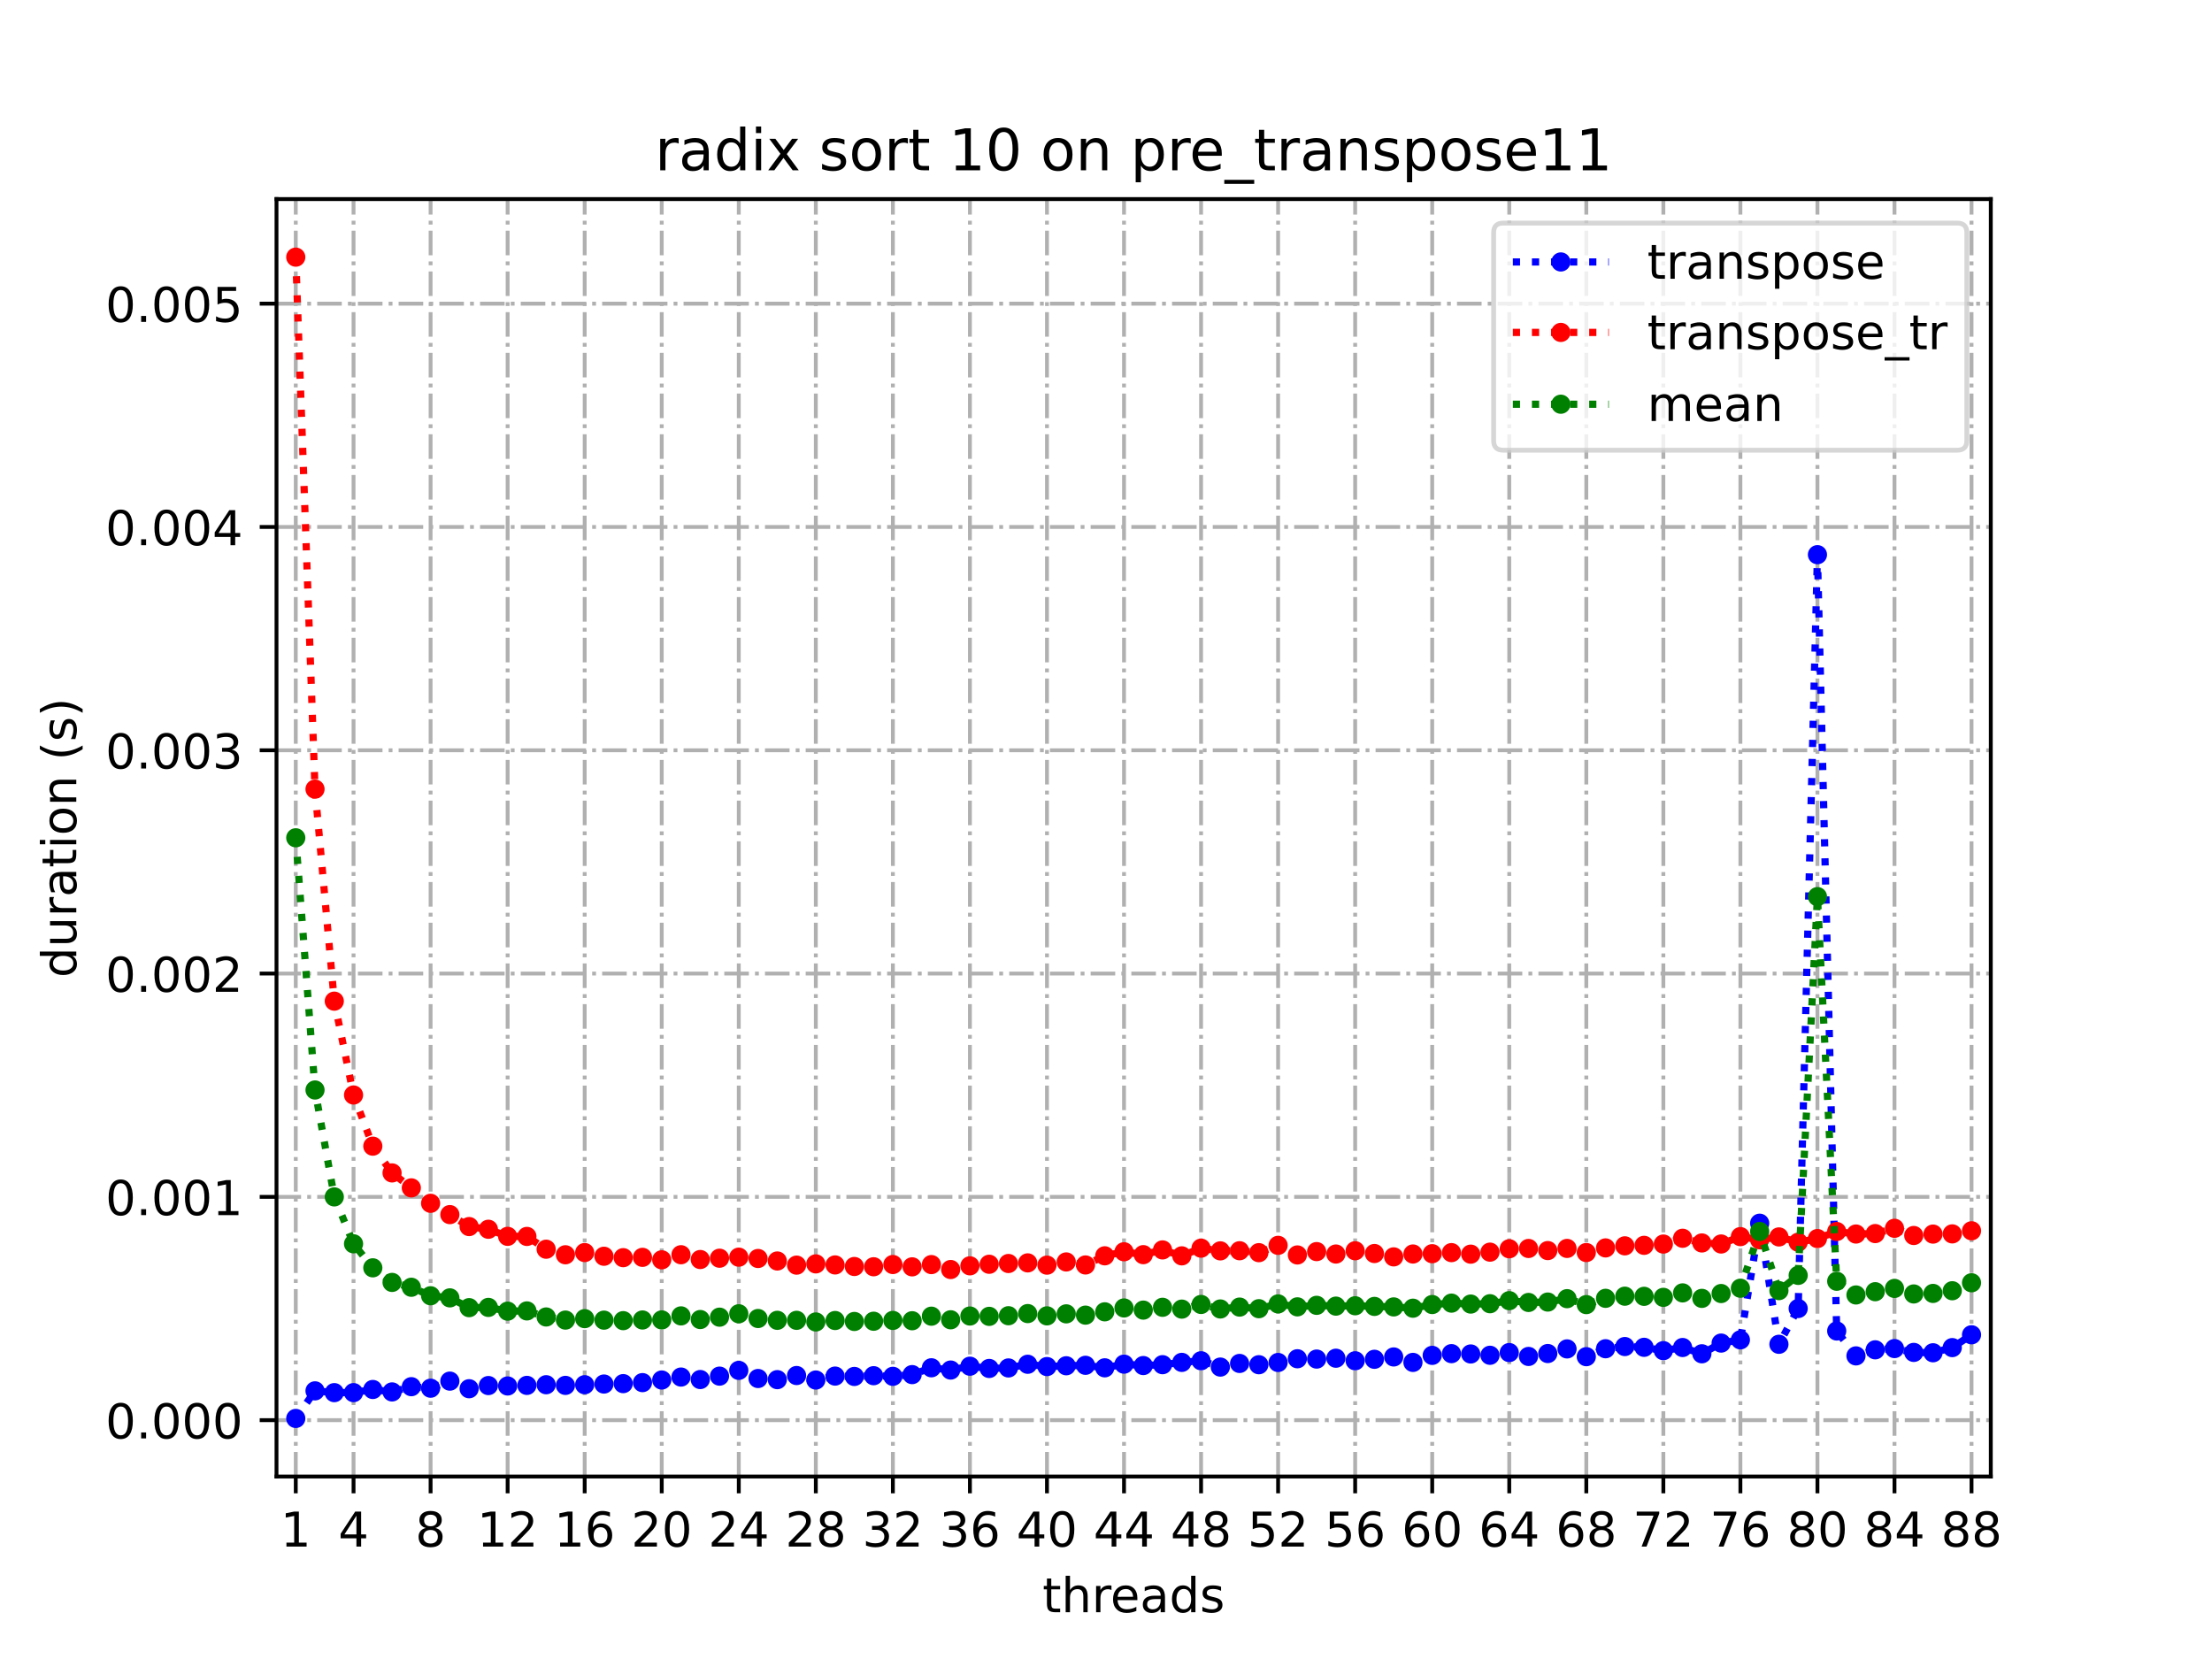 <?xml version="1.0" encoding="utf-8" standalone="no"?>
<!DOCTYPE svg PUBLIC "-//W3C//DTD SVG 1.1//EN"
  "http://www.w3.org/Graphics/SVG/1.1/DTD/svg11.dtd">
<!-- Created with matplotlib (https://matplotlib.org/) -->
<svg height="345.6pt" version="1.1" viewBox="0 0 460.8 345.6" width="460.8pt" xmlns="http://www.w3.org/2000/svg" xmlns:xlink="http://www.w3.org/1999/xlink">
 <defs>
  <style type="text/css">*{stroke-linecap:butt;stroke-linejoin:round;}</style>
 </defs>
 <g id="figure_1">
  <g id="patch_1">
   <path d="M 0 345.6 
L 460.8 345.6 
L 460.8 0 
L 0 0 
z
" style="fill:#ffffff;"/>
  </g>
  <g id="axes_1">
   <g id="patch_2">
    <path d="M 57.6 307.584 
L 414.72 307.584 
L 414.72 41.472 
L 57.6 41.472 
z
" style="fill:#ffffff;"/>
   </g>
   <g id="matplotlib.axis_1">
    <g id="xtick_1">
     <g id="line2d_1">
      <path clip-path="url(#p04b3b813c1)" d="M 61.613 307.584 
L 61.613 41.472 
" style="fill:none;stroke:#b0b0b0;stroke-dasharray:5.12,1.28,0.8,1.28;stroke-dashoffset:0;stroke-width:0.8;"/>
     </g>
     <g id="line2d_2">
      <defs>
       <path d="M 0 0 
L 0 3.5 
" id="m11868f1fd3" style="stroke:#000000;stroke-width:0.8;"/>
      </defs>
      <g>
       <use style="stroke:#000000;stroke-width:0.8;" x="61.613" xlink:href="#m11868f1fd3" y="307.584"/>
      </g>
     </g>
     <g id="text_1">
      <!-- 1 -->
      <g transform="translate(58.431 322.182)scale(0.1 -0.1)">
       <defs>
        <path d="M 12.406 8.297 
L 28.516 8.297 
L 28.516 63.922 
L 10.984 60.406 
L 10.984 69.391 
L 28.422 72.906 
L 38.281 72.906 
L 38.281 8.297 
L 54.391 8.297 
L 54.391 0 
L 12.406 0 
z
" id="DejaVuSans-49"/>
       </defs>
       <use xlink:href="#DejaVuSans-49"/>
      </g>
     </g>
    </g>
    <g id="xtick_2">
     <g id="line2d_3">
      <path clip-path="url(#p04b3b813c1)" d="M 73.65 307.584 
L 73.65 41.472 
" style="fill:none;stroke:#b0b0b0;stroke-dasharray:5.12,1.28,0.8,1.28;stroke-dashoffset:0;stroke-width:0.8;"/>
     </g>
     <g id="line2d_4">
      <g>
       <use style="stroke:#000000;stroke-width:0.8;" x="73.65" xlink:href="#m11868f1fd3" y="307.584"/>
      </g>
     </g>
     <g id="text_2">
      <!-- 4 -->
      <g transform="translate(70.469 322.182)scale(0.1 -0.1)">
       <defs>
        <path d="M 37.797 64.312 
L 12.891 25.391 
L 37.797 25.391 
z
M 35.203 72.906 
L 47.609 72.906 
L 47.609 25.391 
L 58.016 25.391 
L 58.016 17.188 
L 47.609 17.188 
L 47.609 0 
L 37.797 0 
L 37.797 17.188 
L 4.891 17.188 
L 4.891 26.703 
z
" id="DejaVuSans-52"/>
       </defs>
       <use xlink:href="#DejaVuSans-52"/>
      </g>
     </g>
    </g>
    <g id="xtick_3">
     <g id="line2d_5">
      <path clip-path="url(#p04b3b813c1)" d="M 89.701 307.584 
L 89.701 41.472 
" style="fill:none;stroke:#b0b0b0;stroke-dasharray:5.12,1.28,0.8,1.28;stroke-dashoffset:0;stroke-width:0.8;"/>
     </g>
     <g id="line2d_6">
      <g>
       <use style="stroke:#000000;stroke-width:0.8;" x="89.701" xlink:href="#m11868f1fd3" y="307.584"/>
      </g>
     </g>
     <g id="text_3">
      <!-- 8 -->
      <g transform="translate(86.519 322.182)scale(0.1 -0.1)">
       <defs>
        <path d="M 31.781 34.625 
Q 24.75 34.625 20.719 30.859 
Q 16.703 27.094 16.703 20.516 
Q 16.703 13.922 20.719 10.156 
Q 24.75 6.391 31.781 6.391 
Q 38.812 6.391 42.859 10.172 
Q 46.922 13.969 46.922 20.516 
Q 46.922 27.094 42.891 30.859 
Q 38.875 34.625 31.781 34.625 
z
M 21.922 38.812 
Q 15.578 40.375 12.031 44.719 
Q 8.5 49.078 8.5 55.328 
Q 8.5 64.062 14.719 69.141 
Q 20.953 74.219 31.781 74.219 
Q 42.672 74.219 48.875 69.141 
Q 55.078 64.062 55.078 55.328 
Q 55.078 49.078 51.531 44.719 
Q 48 40.375 41.703 38.812 
Q 48.828 37.156 52.797 32.312 
Q 56.781 27.484 56.781 20.516 
Q 56.781 9.906 50.312 4.234 
Q 43.844 -1.422 31.781 -1.422 
Q 19.734 -1.422 13.25 4.234 
Q 6.781 9.906 6.781 20.516 
Q 6.781 27.484 10.781 32.312 
Q 14.797 37.156 21.922 38.812 
z
M 18.312 54.391 
Q 18.312 48.734 21.844 45.562 
Q 25.391 42.391 31.781 42.391 
Q 38.141 42.391 41.719 45.562 
Q 45.312 48.734 45.312 54.391 
Q 45.312 60.062 41.719 63.234 
Q 38.141 66.406 31.781 66.406 
Q 25.391 66.406 21.844 63.234 
Q 18.312 60.062 18.312 54.391 
z
" id="DejaVuSans-56"/>
       </defs>
       <use xlink:href="#DejaVuSans-56"/>
      </g>
     </g>
    </g>
    <g id="xtick_4">
     <g id="line2d_7">
      <path clip-path="url(#p04b3b813c1)" d="M 105.751 307.584 
L 105.751 41.472 
" style="fill:none;stroke:#b0b0b0;stroke-dasharray:5.12,1.28,0.8,1.28;stroke-dashoffset:0;stroke-width:0.8;"/>
     </g>
     <g id="line2d_8">
      <g>
       <use style="stroke:#000000;stroke-width:0.8;" x="105.751" xlink:href="#m11868f1fd3" y="307.584"/>
      </g>
     </g>
     <g id="text_4">
      <!-- 12 -->
      <g transform="translate(99.389 322.182)scale(0.1 -0.1)">
       <defs>
        <path d="M 19.188 8.297 
L 53.609 8.297 
L 53.609 0 
L 7.328 0 
L 7.328 8.297 
Q 12.938 14.109 22.625 23.891 
Q 32.328 33.688 34.812 36.531 
Q 39.547 41.844 41.422 45.531 
Q 43.312 49.219 43.312 52.781 
Q 43.312 58.594 39.234 62.25 
Q 35.156 65.922 28.609 65.922 
Q 23.969 65.922 18.812 64.312 
Q 13.672 62.703 7.812 59.422 
L 7.812 69.391 
Q 13.766 71.781 18.938 73 
Q 24.125 74.219 28.422 74.219 
Q 39.75 74.219 46.484 68.547 
Q 53.219 62.891 53.219 53.422 
Q 53.219 48.922 51.531 44.891 
Q 49.859 40.875 45.406 35.406 
Q 44.188 33.984 37.641 27.219 
Q 31.109 20.453 19.188 8.297 
z
" id="DejaVuSans-50"/>
       </defs>
       <use xlink:href="#DejaVuSans-49"/>
       <use x="63.623" xlink:href="#DejaVuSans-50"/>
      </g>
     </g>
    </g>
    <g id="xtick_5">
     <g id="line2d_9">
      <path clip-path="url(#p04b3b813c1)" d="M 121.801 307.584 
L 121.801 41.472 
" style="fill:none;stroke:#b0b0b0;stroke-dasharray:5.12,1.28,0.8,1.28;stroke-dashoffset:0;stroke-width:0.8;"/>
     </g>
     <g id="line2d_10">
      <g>
       <use style="stroke:#000000;stroke-width:0.8;" x="121.801" xlink:href="#m11868f1fd3" y="307.584"/>
      </g>
     </g>
     <g id="text_5">
      <!-- 16 -->
      <g transform="translate(115.439 322.182)scale(0.1 -0.1)">
       <defs>
        <path d="M 33.016 40.375 
Q 26.375 40.375 22.484 35.828 
Q 18.609 31.297 18.609 23.391 
Q 18.609 15.531 22.484 10.953 
Q 26.375 6.391 33.016 6.391 
Q 39.656 6.391 43.531 10.953 
Q 47.406 15.531 47.406 23.391 
Q 47.406 31.297 43.531 35.828 
Q 39.656 40.375 33.016 40.375 
z
M 52.594 71.297 
L 52.594 62.312 
Q 48.875 64.062 45.094 64.984 
Q 41.312 65.922 37.594 65.922 
Q 27.828 65.922 22.672 59.328 
Q 17.531 52.734 16.797 39.406 
Q 19.672 43.656 24.016 45.922 
Q 28.375 48.188 33.594 48.188 
Q 44.578 48.188 50.953 41.516 
Q 57.328 34.859 57.328 23.391 
Q 57.328 12.156 50.688 5.359 
Q 44.047 -1.422 33.016 -1.422 
Q 20.359 -1.422 13.672 8.266 
Q 6.984 17.969 6.984 36.375 
Q 6.984 53.656 15.188 63.938 
Q 23.391 74.219 37.203 74.219 
Q 40.922 74.219 44.703 73.484 
Q 48.484 72.75 52.594 71.297 
z
" id="DejaVuSans-54"/>
       </defs>
       <use xlink:href="#DejaVuSans-49"/>
       <use x="63.623" xlink:href="#DejaVuSans-54"/>
      </g>
     </g>
    </g>
    <g id="xtick_6">
     <g id="line2d_11">
      <path clip-path="url(#p04b3b813c1)" d="M 137.852 307.584 
L 137.852 41.472 
" style="fill:none;stroke:#b0b0b0;stroke-dasharray:5.12,1.28,0.8,1.28;stroke-dashoffset:0;stroke-width:0.8;"/>
     </g>
     <g id="line2d_12">
      <g>
       <use style="stroke:#000000;stroke-width:0.8;" x="137.852" xlink:href="#m11868f1fd3" y="307.584"/>
      </g>
     </g>
     <g id="text_6">
      <!-- 20 -->
      <g transform="translate(131.489 322.182)scale(0.1 -0.1)">
       <defs>
        <path d="M 31.781 66.406 
Q 24.172 66.406 20.328 58.906 
Q 16.5 51.422 16.5 36.375 
Q 16.5 21.391 20.328 13.891 
Q 24.172 6.391 31.781 6.391 
Q 39.453 6.391 43.281 13.891 
Q 47.125 21.391 47.125 36.375 
Q 47.125 51.422 43.281 58.906 
Q 39.453 66.406 31.781 66.406 
z
M 31.781 74.219 
Q 44.047 74.219 50.516 64.516 
Q 56.984 54.828 56.984 36.375 
Q 56.984 17.969 50.516 8.266 
Q 44.047 -1.422 31.781 -1.422 
Q 19.531 -1.422 13.062 8.266 
Q 6.594 17.969 6.594 36.375 
Q 6.594 54.828 13.062 64.516 
Q 19.531 74.219 31.781 74.219 
z
" id="DejaVuSans-48"/>
       </defs>
       <use xlink:href="#DejaVuSans-50"/>
       <use x="63.623" xlink:href="#DejaVuSans-48"/>
      </g>
     </g>
    </g>
    <g id="xtick_7">
     <g id="line2d_13">
      <path clip-path="url(#p04b3b813c1)" d="M 153.902 307.584 
L 153.902 41.472 
" style="fill:none;stroke:#b0b0b0;stroke-dasharray:5.12,1.28,0.8,1.28;stroke-dashoffset:0;stroke-width:0.8;"/>
     </g>
     <g id="line2d_14">
      <g>
       <use style="stroke:#000000;stroke-width:0.8;" x="153.902" xlink:href="#m11868f1fd3" y="307.584"/>
      </g>
     </g>
     <g id="text_7">
      <!-- 24 -->
      <g transform="translate(147.54 322.182)scale(0.1 -0.1)">
       <use xlink:href="#DejaVuSans-50"/>
       <use x="63.623" xlink:href="#DejaVuSans-52"/>
      </g>
     </g>
    </g>
    <g id="xtick_8">
     <g id="line2d_15">
      <path clip-path="url(#p04b3b813c1)" d="M 169.952 307.584 
L 169.952 41.472 
" style="fill:none;stroke:#b0b0b0;stroke-dasharray:5.12,1.28,0.8,1.28;stroke-dashoffset:0;stroke-width:0.8;"/>
     </g>
     <g id="line2d_16">
      <g>
       <use style="stroke:#000000;stroke-width:0.8;" x="169.952" xlink:href="#m11868f1fd3" y="307.584"/>
      </g>
     </g>
     <g id="text_8">
      <!-- 28 -->
      <g transform="translate(163.59 322.182)scale(0.1 -0.1)">
       <use xlink:href="#DejaVuSans-50"/>
       <use x="63.623" xlink:href="#DejaVuSans-56"/>
      </g>
     </g>
    </g>
    <g id="xtick_9">
     <g id="line2d_17">
      <path clip-path="url(#p04b3b813c1)" d="M 186.003 307.584 
L 186.003 41.472 
" style="fill:none;stroke:#b0b0b0;stroke-dasharray:5.12,1.28,0.8,1.28;stroke-dashoffset:0;stroke-width:0.8;"/>
     </g>
     <g id="line2d_18">
      <g>
       <use style="stroke:#000000;stroke-width:0.8;" x="186.003" xlink:href="#m11868f1fd3" y="307.584"/>
      </g>
     </g>
     <g id="text_9">
      <!-- 32 -->
      <g transform="translate(179.64 322.182)scale(0.1 -0.1)">
       <defs>
        <path d="M 40.578 39.312 
Q 47.656 37.797 51.625 33 
Q 55.609 28.219 55.609 21.188 
Q 55.609 10.406 48.188 4.484 
Q 40.766 -1.422 27.094 -1.422 
Q 22.516 -1.422 17.656 -0.516 
Q 12.797 0.391 7.625 2.203 
L 7.625 11.719 
Q 11.719 9.328 16.594 8.109 
Q 21.484 6.891 26.812 6.891 
Q 36.078 6.891 40.938 10.547 
Q 45.797 14.203 45.797 21.188 
Q 45.797 27.641 41.281 31.266 
Q 36.766 34.906 28.719 34.906 
L 20.219 34.906 
L 20.219 43.016 
L 29.109 43.016 
Q 36.375 43.016 40.234 45.922 
Q 44.094 48.828 44.094 54.297 
Q 44.094 59.906 40.109 62.906 
Q 36.141 65.922 28.719 65.922 
Q 24.656 65.922 20.016 65.031 
Q 15.375 64.156 9.812 62.312 
L 9.812 71.094 
Q 15.438 72.656 20.344 73.438 
Q 25.25 74.219 29.594 74.219 
Q 40.828 74.219 47.359 69.109 
Q 53.906 64.016 53.906 55.328 
Q 53.906 49.266 50.438 45.094 
Q 46.969 40.922 40.578 39.312 
z
" id="DejaVuSans-51"/>
       </defs>
       <use xlink:href="#DejaVuSans-51"/>
       <use x="63.623" xlink:href="#DejaVuSans-50"/>
      </g>
     </g>
    </g>
    <g id="xtick_10">
     <g id="line2d_19">
      <path clip-path="url(#p04b3b813c1)" d="M 202.053 307.584 
L 202.053 41.472 
" style="fill:none;stroke:#b0b0b0;stroke-dasharray:5.12,1.28,0.8,1.28;stroke-dashoffset:0;stroke-width:0.8;"/>
     </g>
     <g id="line2d_20">
      <g>
       <use style="stroke:#000000;stroke-width:0.8;" x="202.053" xlink:href="#m11868f1fd3" y="307.584"/>
      </g>
     </g>
     <g id="text_10">
      <!-- 36 -->
      <g transform="translate(195.691 322.182)scale(0.1 -0.1)">
       <use xlink:href="#DejaVuSans-51"/>
       <use x="63.623" xlink:href="#DejaVuSans-54"/>
      </g>
     </g>
    </g>
    <g id="xtick_11">
     <g id="line2d_21">
      <path clip-path="url(#p04b3b813c1)" d="M 218.103 307.584 
L 218.103 41.472 
" style="fill:none;stroke:#b0b0b0;stroke-dasharray:5.12,1.28,0.8,1.28;stroke-dashoffset:0;stroke-width:0.8;"/>
     </g>
     <g id="line2d_22">
      <g>
       <use style="stroke:#000000;stroke-width:0.8;" x="218.103" xlink:href="#m11868f1fd3" y="307.584"/>
      </g>
     </g>
     <g id="text_11">
      <!-- 40 -->
      <g transform="translate(211.741 322.182)scale(0.1 -0.1)">
       <use xlink:href="#DejaVuSans-52"/>
       <use x="63.623" xlink:href="#DejaVuSans-48"/>
      </g>
     </g>
    </g>
    <g id="xtick_12">
     <g id="line2d_23">
      <path clip-path="url(#p04b3b813c1)" d="M 234.154 307.584 
L 234.154 41.472 
" style="fill:none;stroke:#b0b0b0;stroke-dasharray:5.12,1.28,0.8,1.28;stroke-dashoffset:0;stroke-width:0.8;"/>
     </g>
     <g id="line2d_24">
      <g>
       <use style="stroke:#000000;stroke-width:0.8;" x="234.154" xlink:href="#m11868f1fd3" y="307.584"/>
      </g>
     </g>
     <g id="text_12">
      <!-- 44 -->
      <g transform="translate(227.791 322.182)scale(0.1 -0.1)">
       <use xlink:href="#DejaVuSans-52"/>
       <use x="63.623" xlink:href="#DejaVuSans-52"/>
      </g>
     </g>
    </g>
    <g id="xtick_13">
     <g id="line2d_25">
      <path clip-path="url(#p04b3b813c1)" d="M 250.204 307.584 
L 250.204 41.472 
" style="fill:none;stroke:#b0b0b0;stroke-dasharray:5.12,1.28,0.8,1.28;stroke-dashoffset:0;stroke-width:0.8;"/>
     </g>
     <g id="line2d_26">
      <g>
       <use style="stroke:#000000;stroke-width:0.8;" x="250.204" xlink:href="#m11868f1fd3" y="307.584"/>
      </g>
     </g>
     <g id="text_13">
      <!-- 48 -->
      <g transform="translate(243.842 322.182)scale(0.1 -0.1)">
       <use xlink:href="#DejaVuSans-52"/>
       <use x="63.623" xlink:href="#DejaVuSans-56"/>
      </g>
     </g>
    </g>
    <g id="xtick_14">
     <g id="line2d_27">
      <path clip-path="url(#p04b3b813c1)" d="M 266.254 307.584 
L 266.254 41.472 
" style="fill:none;stroke:#b0b0b0;stroke-dasharray:5.12,1.28,0.8,1.28;stroke-dashoffset:0;stroke-width:0.8;"/>
     </g>
     <g id="line2d_28">
      <g>
       <use style="stroke:#000000;stroke-width:0.8;" x="266.254" xlink:href="#m11868f1fd3" y="307.584"/>
      </g>
     </g>
     <g id="text_14">
      <!-- 52 -->
      <g transform="translate(259.892 322.182)scale(0.1 -0.1)">
       <defs>
        <path d="M 10.797 72.906 
L 49.516 72.906 
L 49.516 64.594 
L 19.828 64.594 
L 19.828 46.734 
Q 21.969 47.469 24.109 47.828 
Q 26.266 48.188 28.422 48.188 
Q 40.625 48.188 47.75 41.5 
Q 54.891 34.812 54.891 23.391 
Q 54.891 11.625 47.562 5.094 
Q 40.234 -1.422 26.906 -1.422 
Q 22.312 -1.422 17.547 -0.641 
Q 12.797 0.141 7.719 1.703 
L 7.719 11.625 
Q 12.109 9.234 16.797 8.062 
Q 21.484 6.891 26.703 6.891 
Q 35.156 6.891 40.078 11.328 
Q 45.016 15.766 45.016 23.391 
Q 45.016 31 40.078 35.438 
Q 35.156 39.891 26.703 39.891 
Q 22.75 39.891 18.812 39.016 
Q 14.891 38.141 10.797 36.281 
z
" id="DejaVuSans-53"/>
       </defs>
       <use xlink:href="#DejaVuSans-53"/>
       <use x="63.623" xlink:href="#DejaVuSans-50"/>
      </g>
     </g>
    </g>
    <g id="xtick_15">
     <g id="line2d_29">
      <path clip-path="url(#p04b3b813c1)" d="M 282.305 307.584 
L 282.305 41.472 
" style="fill:none;stroke:#b0b0b0;stroke-dasharray:5.12,1.28,0.8,1.28;stroke-dashoffset:0;stroke-width:0.8;"/>
     </g>
     <g id="line2d_30">
      <g>
       <use style="stroke:#000000;stroke-width:0.8;" x="282.305" xlink:href="#m11868f1fd3" y="307.584"/>
      </g>
     </g>
     <g id="text_15">
      <!-- 56 -->
      <g transform="translate(275.942 322.182)scale(0.1 -0.1)">
       <use xlink:href="#DejaVuSans-53"/>
       <use x="63.623" xlink:href="#DejaVuSans-54"/>
      </g>
     </g>
    </g>
    <g id="xtick_16">
     <g id="line2d_31">
      <path clip-path="url(#p04b3b813c1)" d="M 298.355 307.584 
L 298.355 41.472 
" style="fill:none;stroke:#b0b0b0;stroke-dasharray:5.12,1.28,0.8,1.28;stroke-dashoffset:0;stroke-width:0.8;"/>
     </g>
     <g id="line2d_32">
      <g>
       <use style="stroke:#000000;stroke-width:0.8;" x="298.355" xlink:href="#m11868f1fd3" y="307.584"/>
      </g>
     </g>
     <g id="text_16">
      <!-- 60 -->
      <g transform="translate(291.993 322.182)scale(0.1 -0.1)">
       <use xlink:href="#DejaVuSans-54"/>
       <use x="63.623" xlink:href="#DejaVuSans-48"/>
      </g>
     </g>
    </g>
    <g id="xtick_17">
     <g id="line2d_33">
      <path clip-path="url(#p04b3b813c1)" d="M 314.405 307.584 
L 314.405 41.472 
" style="fill:none;stroke:#b0b0b0;stroke-dasharray:5.12,1.28,0.8,1.28;stroke-dashoffset:0;stroke-width:0.8;"/>
     </g>
     <g id="line2d_34">
      <g>
       <use style="stroke:#000000;stroke-width:0.8;" x="314.405" xlink:href="#m11868f1fd3" y="307.584"/>
      </g>
     </g>
     <g id="text_17">
      <!-- 64 -->
      <g transform="translate(308.043 322.182)scale(0.1 -0.1)">
       <use xlink:href="#DejaVuSans-54"/>
       <use x="63.623" xlink:href="#DejaVuSans-52"/>
      </g>
     </g>
    </g>
    <g id="xtick_18">
     <g id="line2d_35">
      <path clip-path="url(#p04b3b813c1)" d="M 330.456 307.584 
L 330.456 41.472 
" style="fill:none;stroke:#b0b0b0;stroke-dasharray:5.12,1.28,0.8,1.28;stroke-dashoffset:0;stroke-width:0.8;"/>
     </g>
     <g id="line2d_36">
      <g>
       <use style="stroke:#000000;stroke-width:0.8;" x="330.456" xlink:href="#m11868f1fd3" y="307.584"/>
      </g>
     </g>
     <g id="text_18">
      <!-- 68 -->
      <g transform="translate(324.093 322.182)scale(0.1 -0.1)">
       <use xlink:href="#DejaVuSans-54"/>
       <use x="63.623" xlink:href="#DejaVuSans-56"/>
      </g>
     </g>
    </g>
    <g id="xtick_19">
     <g id="line2d_37">
      <path clip-path="url(#p04b3b813c1)" d="M 346.506 307.584 
L 346.506 41.472 
" style="fill:none;stroke:#b0b0b0;stroke-dasharray:5.12,1.28,0.8,1.28;stroke-dashoffset:0;stroke-width:0.8;"/>
     </g>
     <g id="line2d_38">
      <g>
       <use style="stroke:#000000;stroke-width:0.8;" x="346.506" xlink:href="#m11868f1fd3" y="307.584"/>
      </g>
     </g>
     <g id="text_19">
      <!-- 72 -->
      <g transform="translate(340.144 322.182)scale(0.1 -0.1)">
       <defs>
        <path d="M 8.203 72.906 
L 55.078 72.906 
L 55.078 68.703 
L 28.609 0 
L 18.312 0 
L 43.219 64.594 
L 8.203 64.594 
z
" id="DejaVuSans-55"/>
       </defs>
       <use xlink:href="#DejaVuSans-55"/>
       <use x="63.623" xlink:href="#DejaVuSans-50"/>
      </g>
     </g>
    </g>
    <g id="xtick_20">
     <g id="line2d_39">
      <path clip-path="url(#p04b3b813c1)" d="M 362.556 307.584 
L 362.556 41.472 
" style="fill:none;stroke:#b0b0b0;stroke-dasharray:5.12,1.28,0.8,1.28;stroke-dashoffset:0;stroke-width:0.8;"/>
     </g>
     <g id="line2d_40">
      <g>
       <use style="stroke:#000000;stroke-width:0.8;" x="362.556" xlink:href="#m11868f1fd3" y="307.584"/>
      </g>
     </g>
     <g id="text_20">
      <!-- 76 -->
      <g transform="translate(356.194 322.182)scale(0.1 -0.1)">
       <use xlink:href="#DejaVuSans-55"/>
       <use x="63.623" xlink:href="#DejaVuSans-54"/>
      </g>
     </g>
    </g>
    <g id="xtick_21">
     <g id="line2d_41">
      <path clip-path="url(#p04b3b813c1)" d="M 378.607 307.584 
L 378.607 41.472 
" style="fill:none;stroke:#b0b0b0;stroke-dasharray:5.12,1.28,0.8,1.28;stroke-dashoffset:0;stroke-width:0.8;"/>
     </g>
     <g id="line2d_42">
      <g>
       <use style="stroke:#000000;stroke-width:0.8;" x="378.607" xlink:href="#m11868f1fd3" y="307.584"/>
      </g>
     </g>
     <g id="text_21">
      <!-- 80 -->
      <g transform="translate(372.244 322.182)scale(0.1 -0.1)">
       <use xlink:href="#DejaVuSans-56"/>
       <use x="63.623" xlink:href="#DejaVuSans-48"/>
      </g>
     </g>
    </g>
    <g id="xtick_22">
     <g id="line2d_43">
      <path clip-path="url(#p04b3b813c1)" d="M 394.657 307.584 
L 394.657 41.472 
" style="fill:none;stroke:#b0b0b0;stroke-dasharray:5.12,1.28,0.8,1.28;stroke-dashoffset:0;stroke-width:0.8;"/>
     </g>
     <g id="line2d_44">
      <g>
       <use style="stroke:#000000;stroke-width:0.8;" x="394.657" xlink:href="#m11868f1fd3" y="307.584"/>
      </g>
     </g>
     <g id="text_22">
      <!-- 84 -->
      <g transform="translate(388.295 322.182)scale(0.1 -0.1)">
       <use xlink:href="#DejaVuSans-56"/>
       <use x="63.623" xlink:href="#DejaVuSans-52"/>
      </g>
     </g>
    </g>
    <g id="xtick_23">
     <g id="line2d_45">
      <path clip-path="url(#p04b3b813c1)" d="M 410.707 307.584 
L 410.707 41.472 
" style="fill:none;stroke:#b0b0b0;stroke-dasharray:5.12,1.28,0.8,1.28;stroke-dashoffset:0;stroke-width:0.8;"/>
     </g>
     <g id="line2d_46">
      <g>
       <use style="stroke:#000000;stroke-width:0.8;" x="410.707" xlink:href="#m11868f1fd3" y="307.584"/>
      </g>
     </g>
     <g id="text_23">
      <!-- 88 -->
      <g transform="translate(404.345 322.182)scale(0.1 -0.1)">
       <use xlink:href="#DejaVuSans-56"/>
       <use x="63.623" xlink:href="#DejaVuSans-56"/>
      </g>
     </g>
    </g>
    <g id="text_24">
     <!-- threads -->
     <g transform="translate(217.169 335.861)scale(0.1 -0.1)">
      <defs>
       <path d="M 18.312 70.219 
L 18.312 54.688 
L 36.812 54.688 
L 36.812 47.703 
L 18.312 47.703 
L 18.312 18.016 
Q 18.312 11.328 20.141 9.422 
Q 21.969 7.516 27.594 7.516 
L 36.812 7.516 
L 36.812 0 
L 27.594 0 
Q 17.188 0 13.234 3.875 
Q 9.281 7.766 9.281 18.016 
L 9.281 47.703 
L 2.688 47.703 
L 2.688 54.688 
L 9.281 54.688 
L 9.281 70.219 
z
" id="DejaVuSans-116"/>
       <path d="M 54.891 33.016 
L 54.891 0 
L 45.906 0 
L 45.906 32.719 
Q 45.906 40.484 42.875 44.328 
Q 39.844 48.188 33.797 48.188 
Q 26.516 48.188 22.312 43.547 
Q 18.109 38.922 18.109 30.906 
L 18.109 0 
L 9.078 0 
L 9.078 75.984 
L 18.109 75.984 
L 18.109 46.188 
Q 21.344 51.125 25.703 53.562 
Q 30.078 56 35.797 56 
Q 45.219 56 50.047 50.172 
Q 54.891 44.344 54.891 33.016 
z
" id="DejaVuSans-104"/>
       <path d="M 41.109 46.297 
Q 39.594 47.172 37.812 47.578 
Q 36.031 48 33.891 48 
Q 26.266 48 22.188 43.047 
Q 18.109 38.094 18.109 28.812 
L 18.109 0 
L 9.078 0 
L 9.078 54.688 
L 18.109 54.688 
L 18.109 46.188 
Q 20.953 51.172 25.484 53.578 
Q 30.031 56 36.531 56 
Q 37.453 56 38.578 55.875 
Q 39.703 55.766 41.062 55.516 
z
" id="DejaVuSans-114"/>
       <path d="M 56.203 29.594 
L 56.203 25.203 
L 14.891 25.203 
Q 15.484 15.922 20.484 11.062 
Q 25.484 6.203 34.422 6.203 
Q 39.594 6.203 44.453 7.469 
Q 49.312 8.734 54.109 11.281 
L 54.109 2.781 
Q 49.266 0.734 44.188 -0.344 
Q 39.109 -1.422 33.891 -1.422 
Q 20.797 -1.422 13.156 6.188 
Q 5.516 13.812 5.516 26.812 
Q 5.516 40.234 12.766 48.109 
Q 20.016 56 32.328 56 
Q 43.359 56 49.781 48.891 
Q 56.203 41.797 56.203 29.594 
z
M 47.219 32.234 
Q 47.125 39.594 43.094 43.984 
Q 39.062 48.391 32.422 48.391 
Q 24.906 48.391 20.391 44.141 
Q 15.875 39.891 15.188 32.172 
z
" id="DejaVuSans-101"/>
       <path d="M 34.281 27.484 
Q 23.391 27.484 19.188 25 
Q 14.984 22.516 14.984 16.5 
Q 14.984 11.719 18.141 8.906 
Q 21.297 6.109 26.703 6.109 
Q 34.188 6.109 38.703 11.406 
Q 43.219 16.703 43.219 25.484 
L 43.219 27.484 
z
M 52.203 31.203 
L 52.203 0 
L 43.219 0 
L 43.219 8.297 
Q 40.141 3.328 35.547 0.953 
Q 30.953 -1.422 24.312 -1.422 
Q 15.922 -1.422 10.953 3.297 
Q 6 8.016 6 15.922 
Q 6 25.141 12.172 29.828 
Q 18.359 34.516 30.609 34.516 
L 43.219 34.516 
L 43.219 35.406 
Q 43.219 41.609 39.141 45 
Q 35.062 48.391 27.688 48.391 
Q 23 48.391 18.547 47.266 
Q 14.109 46.141 10.016 43.891 
L 10.016 52.203 
Q 14.938 54.109 19.578 55.047 
Q 24.219 56 28.609 56 
Q 40.484 56 46.344 49.844 
Q 52.203 43.703 52.203 31.203 
z
" id="DejaVuSans-97"/>
       <path d="M 45.406 46.391 
L 45.406 75.984 
L 54.391 75.984 
L 54.391 0 
L 45.406 0 
L 45.406 8.203 
Q 42.578 3.328 38.25 0.953 
Q 33.938 -1.422 27.875 -1.422 
Q 17.969 -1.422 11.734 6.484 
Q 5.516 14.406 5.516 27.297 
Q 5.516 40.188 11.734 48.094 
Q 17.969 56 27.875 56 
Q 33.938 56 38.25 53.625 
Q 42.578 51.266 45.406 46.391 
z
M 14.797 27.297 
Q 14.797 17.391 18.875 11.75 
Q 22.953 6.109 30.078 6.109 
Q 37.203 6.109 41.297 11.75 
Q 45.406 17.391 45.406 27.297 
Q 45.406 37.203 41.297 42.844 
Q 37.203 48.484 30.078 48.484 
Q 22.953 48.484 18.875 42.844 
Q 14.797 37.203 14.797 27.297 
z
" id="DejaVuSans-100"/>
       <path d="M 44.281 53.078 
L 44.281 44.578 
Q 40.484 46.531 36.375 47.5 
Q 32.281 48.484 27.875 48.484 
Q 21.188 48.484 17.844 46.438 
Q 14.5 44.391 14.5 40.281 
Q 14.5 37.156 16.891 35.375 
Q 19.281 33.594 26.516 31.984 
L 29.594 31.297 
Q 39.156 29.25 43.188 25.516 
Q 47.219 21.781 47.219 15.094 
Q 47.219 7.469 41.188 3.016 
Q 35.156 -1.422 24.609 -1.422 
Q 20.219 -1.422 15.453 -0.562 
Q 10.688 0.297 5.422 2 
L 5.422 11.281 
Q 10.406 8.688 15.234 7.391 
Q 20.062 6.109 24.812 6.109 
Q 31.156 6.109 34.562 8.281 
Q 37.984 10.453 37.984 14.406 
Q 37.984 18.062 35.516 20.016 
Q 33.062 21.969 24.703 23.781 
L 21.578 24.516 
Q 13.234 26.266 9.516 29.906 
Q 5.812 33.547 5.812 39.891 
Q 5.812 47.609 11.281 51.797 
Q 16.75 56 26.812 56 
Q 31.781 56 36.172 55.266 
Q 40.578 54.547 44.281 53.078 
z
" id="DejaVuSans-115"/>
      </defs>
      <use xlink:href="#DejaVuSans-116"/>
      <use x="39.209" xlink:href="#DejaVuSans-104"/>
      <use x="102.588" xlink:href="#DejaVuSans-114"/>
      <use x="141.451" xlink:href="#DejaVuSans-101"/>
      <use x="202.975" xlink:href="#DejaVuSans-97"/>
      <use x="264.254" xlink:href="#DejaVuSans-100"/>
      <use x="327.73" xlink:href="#DejaVuSans-115"/>
     </g>
    </g>
   </g>
   <g id="matplotlib.axis_2">
    <g id="ytick_1">
     <g id="line2d_47">
      <path clip-path="url(#p04b3b813c1)" d="M 57.6 295.846 
L 414.72 295.846 
" style="fill:none;stroke:#b0b0b0;stroke-dasharray:5.12,1.28,0.8,1.28;stroke-dashoffset:0;stroke-width:0.8;"/>
     </g>
     <g id="line2d_48">
      <defs>
       <path d="M 0 0 
L -3.5 0 
" id="m8bccb9a115" style="stroke:#000000;stroke-width:0.8;"/>
      </defs>
      <g>
       <use style="stroke:#000000;stroke-width:0.8;" x="57.6" xlink:href="#m8bccb9a115" y="295.846"/>
      </g>
     </g>
     <g id="text_25">
      <!-- 0.000 -->
      <g transform="translate(21.972 299.645)scale(0.1 -0.1)">
       <defs>
        <path d="M 10.688 12.406 
L 21 12.406 
L 21 0 
L 10.688 0 
z
" id="DejaVuSans-46"/>
       </defs>
       <use xlink:href="#DejaVuSans-48"/>
       <use x="63.623" xlink:href="#DejaVuSans-46"/>
       <use x="95.41" xlink:href="#DejaVuSans-48"/>
       <use x="159.033" xlink:href="#DejaVuSans-48"/>
       <use x="222.656" xlink:href="#DejaVuSans-48"/>
      </g>
     </g>
    </g>
    <g id="ytick_2">
     <g id="line2d_49">
      <path clip-path="url(#p04b3b813c1)" d="M 57.6 249.329 
L 414.72 249.329 
" style="fill:none;stroke:#b0b0b0;stroke-dasharray:5.12,1.28,0.8,1.28;stroke-dashoffset:0;stroke-width:0.8;"/>
     </g>
     <g id="line2d_50">
      <g>
       <use style="stroke:#000000;stroke-width:0.8;" x="57.6" xlink:href="#m8bccb9a115" y="249.329"/>
      </g>
     </g>
     <g id="text_26">
      <!-- 0.001 -->
      <g transform="translate(21.972 253.128)scale(0.1 -0.1)">
       <use xlink:href="#DejaVuSans-48"/>
       <use x="63.623" xlink:href="#DejaVuSans-46"/>
       <use x="95.41" xlink:href="#DejaVuSans-48"/>
       <use x="159.033" xlink:href="#DejaVuSans-48"/>
       <use x="222.656" xlink:href="#DejaVuSans-49"/>
      </g>
     </g>
    </g>
    <g id="ytick_3">
     <g id="line2d_51">
      <path clip-path="url(#p04b3b813c1)" d="M 57.6 202.811 
L 414.72 202.811 
" style="fill:none;stroke:#b0b0b0;stroke-dasharray:5.12,1.28,0.8,1.28;stroke-dashoffset:0;stroke-width:0.8;"/>
     </g>
     <g id="line2d_52">
      <g>
       <use style="stroke:#000000;stroke-width:0.8;" x="57.6" xlink:href="#m8bccb9a115" y="202.811"/>
      </g>
     </g>
     <g id="text_27">
      <!-- 0.002 -->
      <g transform="translate(21.972 206.61)scale(0.1 -0.1)">
       <use xlink:href="#DejaVuSans-48"/>
       <use x="63.623" xlink:href="#DejaVuSans-46"/>
       <use x="95.41" xlink:href="#DejaVuSans-48"/>
       <use x="159.033" xlink:href="#DejaVuSans-48"/>
       <use x="222.656" xlink:href="#DejaVuSans-50"/>
      </g>
     </g>
    </g>
    <g id="ytick_4">
     <g id="line2d_53">
      <path clip-path="url(#p04b3b813c1)" d="M 57.6 156.294 
L 414.72 156.294 
" style="fill:none;stroke:#b0b0b0;stroke-dasharray:5.12,1.28,0.8,1.28;stroke-dashoffset:0;stroke-width:0.8;"/>
     </g>
     <g id="line2d_54">
      <g>
       <use style="stroke:#000000;stroke-width:0.8;" x="57.6" xlink:href="#m8bccb9a115" y="156.294"/>
      </g>
     </g>
     <g id="text_28">
      <!-- 0.003 -->
      <g transform="translate(21.972 160.093)scale(0.1 -0.1)">
       <use xlink:href="#DejaVuSans-48"/>
       <use x="63.623" xlink:href="#DejaVuSans-46"/>
       <use x="95.41" xlink:href="#DejaVuSans-48"/>
       <use x="159.033" xlink:href="#DejaVuSans-48"/>
       <use x="222.656" xlink:href="#DejaVuSans-51"/>
      </g>
     </g>
    </g>
    <g id="ytick_5">
     <g id="line2d_55">
      <path clip-path="url(#p04b3b813c1)" d="M 57.6 109.776 
L 414.72 109.776 
" style="fill:none;stroke:#b0b0b0;stroke-dasharray:5.12,1.28,0.8,1.28;stroke-dashoffset:0;stroke-width:0.8;"/>
     </g>
     <g id="line2d_56">
      <g>
       <use style="stroke:#000000;stroke-width:0.8;" x="57.6" xlink:href="#m8bccb9a115" y="109.776"/>
      </g>
     </g>
     <g id="text_29">
      <!-- 0.004 -->
      <g transform="translate(21.972 113.575)scale(0.1 -0.1)">
       <use xlink:href="#DejaVuSans-48"/>
       <use x="63.623" xlink:href="#DejaVuSans-46"/>
       <use x="95.41" xlink:href="#DejaVuSans-48"/>
       <use x="159.033" xlink:href="#DejaVuSans-48"/>
       <use x="222.656" xlink:href="#DejaVuSans-52"/>
      </g>
     </g>
    </g>
    <g id="ytick_6">
     <g id="line2d_57">
      <path clip-path="url(#p04b3b813c1)" d="M 57.6 63.259 
L 414.72 63.259 
" style="fill:none;stroke:#b0b0b0;stroke-dasharray:5.12,1.28,0.8,1.28;stroke-dashoffset:0;stroke-width:0.8;"/>
     </g>
     <g id="line2d_58">
      <g>
       <use style="stroke:#000000;stroke-width:0.8;" x="57.6" xlink:href="#m8bccb9a115" y="63.259"/>
      </g>
     </g>
     <g id="text_30">
      <!-- 0.005 -->
      <g transform="translate(21.972 67.058)scale(0.1 -0.1)">
       <use xlink:href="#DejaVuSans-48"/>
       <use x="63.623" xlink:href="#DejaVuSans-46"/>
       <use x="95.41" xlink:href="#DejaVuSans-48"/>
       <use x="159.033" xlink:href="#DejaVuSans-48"/>
       <use x="222.656" xlink:href="#DejaVuSans-53"/>
      </g>
     </g>
    </g>
    <g id="text_31">
     <!-- duration (s) -->
     <g transform="translate(15.892 203.663)rotate(-90)scale(0.1 -0.1)">
      <defs>
       <path d="M 8.5 21.578 
L 8.5 54.688 
L 17.484 54.688 
L 17.484 21.922 
Q 17.484 14.156 20.5 10.266 
Q 23.531 6.391 29.594 6.391 
Q 36.859 6.391 41.078 11.031 
Q 45.312 15.672 45.312 23.688 
L 45.312 54.688 
L 54.297 54.688 
L 54.297 0 
L 45.312 0 
L 45.312 8.406 
Q 42.047 3.422 37.719 1 
Q 33.406 -1.422 27.688 -1.422 
Q 18.266 -1.422 13.375 4.438 
Q 8.5 10.297 8.5 21.578 
z
M 31.109 56 
z
" id="DejaVuSans-117"/>
       <path d="M 9.422 54.688 
L 18.406 54.688 
L 18.406 0 
L 9.422 0 
z
M 9.422 75.984 
L 18.406 75.984 
L 18.406 64.594 
L 9.422 64.594 
z
" id="DejaVuSans-105"/>
       <path d="M 30.609 48.391 
Q 23.391 48.391 19.188 42.75 
Q 14.984 37.109 14.984 27.297 
Q 14.984 17.484 19.156 11.844 
Q 23.344 6.203 30.609 6.203 
Q 37.797 6.203 41.984 11.859 
Q 46.188 17.531 46.188 27.297 
Q 46.188 37.016 41.984 42.703 
Q 37.797 48.391 30.609 48.391 
z
M 30.609 56 
Q 42.328 56 49.016 48.375 
Q 55.719 40.766 55.719 27.297 
Q 55.719 13.875 49.016 6.219 
Q 42.328 -1.422 30.609 -1.422 
Q 18.844 -1.422 12.172 6.219 
Q 5.516 13.875 5.516 27.297 
Q 5.516 40.766 12.172 48.375 
Q 18.844 56 30.609 56 
z
" id="DejaVuSans-111"/>
       <path d="M 54.891 33.016 
L 54.891 0 
L 45.906 0 
L 45.906 32.719 
Q 45.906 40.484 42.875 44.328 
Q 39.844 48.188 33.797 48.188 
Q 26.516 48.188 22.312 43.547 
Q 18.109 38.922 18.109 30.906 
L 18.109 0 
L 9.078 0 
L 9.078 54.688 
L 18.109 54.688 
L 18.109 46.188 
Q 21.344 51.125 25.703 53.562 
Q 30.078 56 35.797 56 
Q 45.219 56 50.047 50.172 
Q 54.891 44.344 54.891 33.016 
z
" id="DejaVuSans-110"/>
       <path id="DejaVuSans-32"/>
       <path d="M 31 75.875 
Q 24.469 64.656 21.281 53.656 
Q 18.109 42.672 18.109 31.391 
Q 18.109 20.125 21.312 9.062 
Q 24.516 -2 31 -13.188 
L 23.188 -13.188 
Q 15.875 -1.703 12.234 9.375 
Q 8.594 20.453 8.594 31.391 
Q 8.594 42.281 12.203 53.312 
Q 15.828 64.359 23.188 75.875 
z
" id="DejaVuSans-40"/>
       <path d="M 8.016 75.875 
L 15.828 75.875 
Q 23.141 64.359 26.781 53.312 
Q 30.422 42.281 30.422 31.391 
Q 30.422 20.453 26.781 9.375 
Q 23.141 -1.703 15.828 -13.188 
L 8.016 -13.188 
Q 14.5 -2 17.703 9.062 
Q 20.906 20.125 20.906 31.391 
Q 20.906 42.672 17.703 53.656 
Q 14.5 64.656 8.016 75.875 
z
" id="DejaVuSans-41"/>
      </defs>
      <use xlink:href="#DejaVuSans-100"/>
      <use x="63.477" xlink:href="#DejaVuSans-117"/>
      <use x="126.855" xlink:href="#DejaVuSans-114"/>
      <use x="167.969" xlink:href="#DejaVuSans-97"/>
      <use x="229.248" xlink:href="#DejaVuSans-116"/>
      <use x="268.457" xlink:href="#DejaVuSans-105"/>
      <use x="296.24" xlink:href="#DejaVuSans-111"/>
      <use x="357.422" xlink:href="#DejaVuSans-110"/>
      <use x="420.801" xlink:href="#DejaVuSans-32"/>
      <use x="452.588" xlink:href="#DejaVuSans-40"/>
      <use x="491.602" xlink:href="#DejaVuSans-115"/>
      <use x="543.701" xlink:href="#DejaVuSans-41"/>
     </g>
    </g>
   </g>
   <g id="line2d_59">
    <path clip-path="url(#p04b3b813c1)" d="M 61.613 295.488 
L 65.625 289.741 
L 69.638 290.112 
L 73.65 290.109 
L 77.663 289.455 
L 81.676 289.963 
L 85.688 288.87 
L 89.701 289.189 
L 93.713 287.713 
L 97.726 289.299 
L 101.738 288.637 
L 105.751 288.723 
L 109.764 288.602 
L 113.776 288.464 
L 117.789 288.602 
L 121.801 288.463 
L 125.814 288.319 
L 129.827 288.235 
L 133.839 288.026 
L 137.852 287.482 
L 141.864 286.866 
L 145.877 287.382 
L 149.889 286.673 
L 153.902 285.475 
L 157.915 287.168 
L 161.927 287.405 
L 165.94 286.546 
L 169.952 287.485 
L 173.965 286.663 
L 177.978 286.739 
L 181.99 286.582 
L 186.003 286.715 
L 190.015 286.357 
L 194.028 284.934 
L 198.04 285.407 
L 202.053 284.605 
L 206.066 285.075 
L 210.078 284.968 
L 214.091 284.202 
L 218.103 284.681 
L 222.116 284.515 
L 226.129 284.418 
L 230.141 284.942 
L 234.154 284.176 
L 238.166 284.47 
L 242.179 284.288 
L 246.191 283.811 
L 250.204 283.472 
L 254.217 284.787 
L 258.229 284.03 
L 262.242 284.296 
L 266.254 283.83 
L 270.267 283.054 
L 274.28 283.119 
L 278.292 282.941 
L 282.305 283.475 
L 286.317 283.165 
L 290.33 282.677 
L 294.342 283.814 
L 298.355 282.349 
L 302.368 281.988 
L 306.38 282.057 
L 310.393 282.33 
L 314.405 281.764 
L 318.418 282.572 
L 322.431 281.965 
L 326.443 281.002 
L 330.456 282.621 
L 334.468 280.966 
L 338.481 280.509 
L 342.493 280.671 
L 346.506 281.366 
L 350.519 280.711 
L 354.531 282.018 
L 358.544 279.787 
L 362.556 279.115 
L 366.569 254.819 
L 370.582 280.04 
L 374.594 272.587 
L 378.607 115.549 
L 382.619 277.268 
L 386.632 282.457 
L 390.644 281.191 
L 394.657 280.931 
L 398.67 281.731 
L 402.682 281.805 
L 406.695 280.731 
L 410.707 278.058 
" style="fill:none;stroke:#0000ff;stroke-dasharray:1.5,2.475;stroke-dashoffset:0;stroke-width:1.5;"/>
    <defs>
     <path d="M 0 1.5 
C 0.398 1.5 0.779 1.342 1.061 1.061 
C 1.342 0.779 1.5 0.398 1.5 0 
C 1.5 -0.398 1.342 -0.779 1.061 -1.061 
C 0.779 -1.342 0.398 -1.5 0 -1.5 
C -0.398 -1.5 -0.779 -1.342 -1.061 -1.061 
C -1.342 -0.779 -1.5 -0.398 -1.5 0 
C -1.5 0.398 -1.342 0.779 -1.061 1.061 
C -0.779 1.342 -0.398 1.5 0 1.5 
z
" id="m32058ca26a" style="stroke:#0000ff;"/>
    </defs>
    <g clip-path="url(#p04b3b813c1)">
     <use style="fill:#0000ff;stroke:#0000ff;" x="61.613" xlink:href="#m32058ca26a" y="295.488"/>
     <use style="fill:#0000ff;stroke:#0000ff;" x="65.625" xlink:href="#m32058ca26a" y="289.741"/>
     <use style="fill:#0000ff;stroke:#0000ff;" x="69.638" xlink:href="#m32058ca26a" y="290.112"/>
     <use style="fill:#0000ff;stroke:#0000ff;" x="73.65" xlink:href="#m32058ca26a" y="290.109"/>
     <use style="fill:#0000ff;stroke:#0000ff;" x="77.663" xlink:href="#m32058ca26a" y="289.455"/>
     <use style="fill:#0000ff;stroke:#0000ff;" x="81.676" xlink:href="#m32058ca26a" y="289.963"/>
     <use style="fill:#0000ff;stroke:#0000ff;" x="85.688" xlink:href="#m32058ca26a" y="288.87"/>
     <use style="fill:#0000ff;stroke:#0000ff;" x="89.701" xlink:href="#m32058ca26a" y="289.189"/>
     <use style="fill:#0000ff;stroke:#0000ff;" x="93.713" xlink:href="#m32058ca26a" y="287.713"/>
     <use style="fill:#0000ff;stroke:#0000ff;" x="97.726" xlink:href="#m32058ca26a" y="289.299"/>
     <use style="fill:#0000ff;stroke:#0000ff;" x="101.738" xlink:href="#m32058ca26a" y="288.637"/>
     <use style="fill:#0000ff;stroke:#0000ff;" x="105.751" xlink:href="#m32058ca26a" y="288.723"/>
     <use style="fill:#0000ff;stroke:#0000ff;" x="109.764" xlink:href="#m32058ca26a" y="288.602"/>
     <use style="fill:#0000ff;stroke:#0000ff;" x="113.776" xlink:href="#m32058ca26a" y="288.464"/>
     <use style="fill:#0000ff;stroke:#0000ff;" x="117.789" xlink:href="#m32058ca26a" y="288.602"/>
     <use style="fill:#0000ff;stroke:#0000ff;" x="121.801" xlink:href="#m32058ca26a" y="288.463"/>
     <use style="fill:#0000ff;stroke:#0000ff;" x="125.814" xlink:href="#m32058ca26a" y="288.319"/>
     <use style="fill:#0000ff;stroke:#0000ff;" x="129.827" xlink:href="#m32058ca26a" y="288.235"/>
     <use style="fill:#0000ff;stroke:#0000ff;" x="133.839" xlink:href="#m32058ca26a" y="288.026"/>
     <use style="fill:#0000ff;stroke:#0000ff;" x="137.852" xlink:href="#m32058ca26a" y="287.482"/>
     <use style="fill:#0000ff;stroke:#0000ff;" x="141.864" xlink:href="#m32058ca26a" y="286.866"/>
     <use style="fill:#0000ff;stroke:#0000ff;" x="145.877" xlink:href="#m32058ca26a" y="287.382"/>
     <use style="fill:#0000ff;stroke:#0000ff;" x="149.889" xlink:href="#m32058ca26a" y="286.673"/>
     <use style="fill:#0000ff;stroke:#0000ff;" x="153.902" xlink:href="#m32058ca26a" y="285.475"/>
     <use style="fill:#0000ff;stroke:#0000ff;" x="157.915" xlink:href="#m32058ca26a" y="287.168"/>
     <use style="fill:#0000ff;stroke:#0000ff;" x="161.927" xlink:href="#m32058ca26a" y="287.405"/>
     <use style="fill:#0000ff;stroke:#0000ff;" x="165.94" xlink:href="#m32058ca26a" y="286.546"/>
     <use style="fill:#0000ff;stroke:#0000ff;" x="169.952" xlink:href="#m32058ca26a" y="287.485"/>
     <use style="fill:#0000ff;stroke:#0000ff;" x="173.965" xlink:href="#m32058ca26a" y="286.663"/>
     <use style="fill:#0000ff;stroke:#0000ff;" x="177.978" xlink:href="#m32058ca26a" y="286.739"/>
     <use style="fill:#0000ff;stroke:#0000ff;" x="181.99" xlink:href="#m32058ca26a" y="286.582"/>
     <use style="fill:#0000ff;stroke:#0000ff;" x="186.003" xlink:href="#m32058ca26a" y="286.715"/>
     <use style="fill:#0000ff;stroke:#0000ff;" x="190.015" xlink:href="#m32058ca26a" y="286.357"/>
     <use style="fill:#0000ff;stroke:#0000ff;" x="194.028" xlink:href="#m32058ca26a" y="284.934"/>
     <use style="fill:#0000ff;stroke:#0000ff;" x="198.04" xlink:href="#m32058ca26a" y="285.407"/>
     <use style="fill:#0000ff;stroke:#0000ff;" x="202.053" xlink:href="#m32058ca26a" y="284.605"/>
     <use style="fill:#0000ff;stroke:#0000ff;" x="206.066" xlink:href="#m32058ca26a" y="285.075"/>
     <use style="fill:#0000ff;stroke:#0000ff;" x="210.078" xlink:href="#m32058ca26a" y="284.968"/>
     <use style="fill:#0000ff;stroke:#0000ff;" x="214.091" xlink:href="#m32058ca26a" y="284.202"/>
     <use style="fill:#0000ff;stroke:#0000ff;" x="218.103" xlink:href="#m32058ca26a" y="284.681"/>
     <use style="fill:#0000ff;stroke:#0000ff;" x="222.116" xlink:href="#m32058ca26a" y="284.515"/>
     <use style="fill:#0000ff;stroke:#0000ff;" x="226.129" xlink:href="#m32058ca26a" y="284.418"/>
     <use style="fill:#0000ff;stroke:#0000ff;" x="230.141" xlink:href="#m32058ca26a" y="284.942"/>
     <use style="fill:#0000ff;stroke:#0000ff;" x="234.154" xlink:href="#m32058ca26a" y="284.176"/>
     <use style="fill:#0000ff;stroke:#0000ff;" x="238.166" xlink:href="#m32058ca26a" y="284.47"/>
     <use style="fill:#0000ff;stroke:#0000ff;" x="242.179" xlink:href="#m32058ca26a" y="284.288"/>
     <use style="fill:#0000ff;stroke:#0000ff;" x="246.191" xlink:href="#m32058ca26a" y="283.811"/>
     <use style="fill:#0000ff;stroke:#0000ff;" x="250.204" xlink:href="#m32058ca26a" y="283.472"/>
     <use style="fill:#0000ff;stroke:#0000ff;" x="254.217" xlink:href="#m32058ca26a" y="284.787"/>
     <use style="fill:#0000ff;stroke:#0000ff;" x="258.229" xlink:href="#m32058ca26a" y="284.03"/>
     <use style="fill:#0000ff;stroke:#0000ff;" x="262.242" xlink:href="#m32058ca26a" y="284.296"/>
     <use style="fill:#0000ff;stroke:#0000ff;" x="266.254" xlink:href="#m32058ca26a" y="283.83"/>
     <use style="fill:#0000ff;stroke:#0000ff;" x="270.267" xlink:href="#m32058ca26a" y="283.054"/>
     <use style="fill:#0000ff;stroke:#0000ff;" x="274.28" xlink:href="#m32058ca26a" y="283.119"/>
     <use style="fill:#0000ff;stroke:#0000ff;" x="278.292" xlink:href="#m32058ca26a" y="282.941"/>
     <use style="fill:#0000ff;stroke:#0000ff;" x="282.305" xlink:href="#m32058ca26a" y="283.475"/>
     <use style="fill:#0000ff;stroke:#0000ff;" x="286.317" xlink:href="#m32058ca26a" y="283.165"/>
     <use style="fill:#0000ff;stroke:#0000ff;" x="290.33" xlink:href="#m32058ca26a" y="282.677"/>
     <use style="fill:#0000ff;stroke:#0000ff;" x="294.342" xlink:href="#m32058ca26a" y="283.814"/>
     <use style="fill:#0000ff;stroke:#0000ff;" x="298.355" xlink:href="#m32058ca26a" y="282.349"/>
     <use style="fill:#0000ff;stroke:#0000ff;" x="302.368" xlink:href="#m32058ca26a" y="281.988"/>
     <use style="fill:#0000ff;stroke:#0000ff;" x="306.38" xlink:href="#m32058ca26a" y="282.057"/>
     <use style="fill:#0000ff;stroke:#0000ff;" x="310.393" xlink:href="#m32058ca26a" y="282.33"/>
     <use style="fill:#0000ff;stroke:#0000ff;" x="314.405" xlink:href="#m32058ca26a" y="281.764"/>
     <use style="fill:#0000ff;stroke:#0000ff;" x="318.418" xlink:href="#m32058ca26a" y="282.572"/>
     <use style="fill:#0000ff;stroke:#0000ff;" x="322.431" xlink:href="#m32058ca26a" y="281.965"/>
     <use style="fill:#0000ff;stroke:#0000ff;" x="326.443" xlink:href="#m32058ca26a" y="281.002"/>
     <use style="fill:#0000ff;stroke:#0000ff;" x="330.456" xlink:href="#m32058ca26a" y="282.621"/>
     <use style="fill:#0000ff;stroke:#0000ff;" x="334.468" xlink:href="#m32058ca26a" y="280.966"/>
     <use style="fill:#0000ff;stroke:#0000ff;" x="338.481" xlink:href="#m32058ca26a" y="280.509"/>
     <use style="fill:#0000ff;stroke:#0000ff;" x="342.493" xlink:href="#m32058ca26a" y="280.671"/>
     <use style="fill:#0000ff;stroke:#0000ff;" x="346.506" xlink:href="#m32058ca26a" y="281.366"/>
     <use style="fill:#0000ff;stroke:#0000ff;" x="350.519" xlink:href="#m32058ca26a" y="280.711"/>
     <use style="fill:#0000ff;stroke:#0000ff;" x="354.531" xlink:href="#m32058ca26a" y="282.018"/>
     <use style="fill:#0000ff;stroke:#0000ff;" x="358.544" xlink:href="#m32058ca26a" y="279.787"/>
     <use style="fill:#0000ff;stroke:#0000ff;" x="362.556" xlink:href="#m32058ca26a" y="279.115"/>
     <use style="fill:#0000ff;stroke:#0000ff;" x="366.569" xlink:href="#m32058ca26a" y="254.819"/>
     <use style="fill:#0000ff;stroke:#0000ff;" x="370.582" xlink:href="#m32058ca26a" y="280.04"/>
     <use style="fill:#0000ff;stroke:#0000ff;" x="374.594" xlink:href="#m32058ca26a" y="272.587"/>
     <use style="fill:#0000ff;stroke:#0000ff;" x="378.607" xlink:href="#m32058ca26a" y="115.549"/>
     <use style="fill:#0000ff;stroke:#0000ff;" x="382.619" xlink:href="#m32058ca26a" y="277.268"/>
     <use style="fill:#0000ff;stroke:#0000ff;" x="386.632" xlink:href="#m32058ca26a" y="282.457"/>
     <use style="fill:#0000ff;stroke:#0000ff;" x="390.644" xlink:href="#m32058ca26a" y="281.191"/>
     <use style="fill:#0000ff;stroke:#0000ff;" x="394.657" xlink:href="#m32058ca26a" y="280.931"/>
     <use style="fill:#0000ff;stroke:#0000ff;" x="398.67" xlink:href="#m32058ca26a" y="281.731"/>
     <use style="fill:#0000ff;stroke:#0000ff;" x="402.682" xlink:href="#m32058ca26a" y="281.805"/>
     <use style="fill:#0000ff;stroke:#0000ff;" x="406.695" xlink:href="#m32058ca26a" y="280.731"/>
     <use style="fill:#0000ff;stroke:#0000ff;" x="410.707" xlink:href="#m32058ca26a" y="278.058"/>
    </g>
   </g>
   <g id="line2d_60">
    <path clip-path="url(#p04b3b813c1)" d="M 61.613 53.568 
L 65.625 164.389 
L 69.638 208.56 
L 73.65 228.109 
L 77.663 238.767 
L 81.676 244.34 
L 85.688 247.453 
L 89.701 250.671 
L 93.713 253.025 
L 97.726 255.517 
L 101.738 256.077 
L 105.751 257.553 
L 109.764 257.571 
L 113.776 260.234 
L 117.789 261.391 
L 121.801 260.931 
L 125.814 261.701 
L 129.827 261.997 
L 133.839 261.929 
L 137.852 262.443 
L 141.864 261.383 
L 145.877 262.381 
L 149.889 262.11 
L 153.902 261.893 
L 157.915 262.167 
L 161.927 262.687 
L 165.94 263.55 
L 169.952 263.29 
L 173.965 263.509 
L 177.978 263.834 
L 181.99 263.889 
L 186.003 263.423 
L 190.015 263.908 
L 194.028 263.436 
L 198.04 264.464 
L 202.053 263.697 
L 206.066 263.37 
L 210.078 263.211 
L 214.091 263.081 
L 218.103 263.553 
L 222.116 262.886 
L 226.129 263.515 
L 230.141 261.609 
L 234.154 260.766 
L 238.166 261.368 
L 242.179 260.38 
L 246.191 261.616 
L 250.204 260.014 
L 254.217 260.579 
L 258.229 260.551 
L 262.242 260.952 
L 266.254 259.428 
L 270.267 261.429 
L 274.28 260.73 
L 278.292 261.237 
L 282.305 260.557 
L 286.317 261.131 
L 290.33 261.83 
L 294.342 261.232 
L 298.355 261.17 
L 302.368 260.944 
L 306.38 261.265 
L 310.393 260.846 
L 314.405 260.141 
L 318.418 260.079 
L 322.431 260.518 
L 326.443 260.069 
L 330.456 260.928 
L 334.468 259.962 
L 338.481 259.531 
L 342.493 259.426 
L 346.506 259.16 
L 350.519 257.954 
L 354.531 258.932 
L 358.544 259.147 
L 362.556 257.61 
L 366.569 258.266 
L 370.582 257.675 
L 374.594 258.781 
L 378.607 258.016 
L 382.619 256.546 
L 386.632 257.07 
L 390.644 256.977 
L 394.657 255.875 
L 398.67 257.377 
L 402.682 257.083 
L 406.695 257.04 
L 410.707 256.397 
" style="fill:none;stroke:#ff0000;stroke-dasharray:1.5,2.475;stroke-dashoffset:0;stroke-width:1.5;"/>
    <defs>
     <path d="M 0 1.5 
C 0.398 1.5 0.779 1.342 1.061 1.061 
C 1.342 0.779 1.5 0.398 1.5 0 
C 1.5 -0.398 1.342 -0.779 1.061 -1.061 
C 0.779 -1.342 0.398 -1.5 0 -1.5 
C -0.398 -1.5 -0.779 -1.342 -1.061 -1.061 
C -1.342 -0.779 -1.5 -0.398 -1.5 0 
C -1.5 0.398 -1.342 0.779 -1.061 1.061 
C -0.779 1.342 -0.398 1.5 0 1.5 
z
" id="m8d95e0ed3f" style="stroke:#ff0000;"/>
    </defs>
    <g clip-path="url(#p04b3b813c1)">
     <use style="fill:#ff0000;stroke:#ff0000;" x="61.613" xlink:href="#m8d95e0ed3f" y="53.568"/>
     <use style="fill:#ff0000;stroke:#ff0000;" x="65.625" xlink:href="#m8d95e0ed3f" y="164.389"/>
     <use style="fill:#ff0000;stroke:#ff0000;" x="69.638" xlink:href="#m8d95e0ed3f" y="208.56"/>
     <use style="fill:#ff0000;stroke:#ff0000;" x="73.65" xlink:href="#m8d95e0ed3f" y="228.109"/>
     <use style="fill:#ff0000;stroke:#ff0000;" x="77.663" xlink:href="#m8d95e0ed3f" y="238.767"/>
     <use style="fill:#ff0000;stroke:#ff0000;" x="81.676" xlink:href="#m8d95e0ed3f" y="244.34"/>
     <use style="fill:#ff0000;stroke:#ff0000;" x="85.688" xlink:href="#m8d95e0ed3f" y="247.453"/>
     <use style="fill:#ff0000;stroke:#ff0000;" x="89.701" xlink:href="#m8d95e0ed3f" y="250.671"/>
     <use style="fill:#ff0000;stroke:#ff0000;" x="93.713" xlink:href="#m8d95e0ed3f" y="253.025"/>
     <use style="fill:#ff0000;stroke:#ff0000;" x="97.726" xlink:href="#m8d95e0ed3f" y="255.517"/>
     <use style="fill:#ff0000;stroke:#ff0000;" x="101.738" xlink:href="#m8d95e0ed3f" y="256.077"/>
     <use style="fill:#ff0000;stroke:#ff0000;" x="105.751" xlink:href="#m8d95e0ed3f" y="257.553"/>
     <use style="fill:#ff0000;stroke:#ff0000;" x="109.764" xlink:href="#m8d95e0ed3f" y="257.571"/>
     <use style="fill:#ff0000;stroke:#ff0000;" x="113.776" xlink:href="#m8d95e0ed3f" y="260.234"/>
     <use style="fill:#ff0000;stroke:#ff0000;" x="117.789" xlink:href="#m8d95e0ed3f" y="261.391"/>
     <use style="fill:#ff0000;stroke:#ff0000;" x="121.801" xlink:href="#m8d95e0ed3f" y="260.931"/>
     <use style="fill:#ff0000;stroke:#ff0000;" x="125.814" xlink:href="#m8d95e0ed3f" y="261.701"/>
     <use style="fill:#ff0000;stroke:#ff0000;" x="129.827" xlink:href="#m8d95e0ed3f" y="261.997"/>
     <use style="fill:#ff0000;stroke:#ff0000;" x="133.839" xlink:href="#m8d95e0ed3f" y="261.929"/>
     <use style="fill:#ff0000;stroke:#ff0000;" x="137.852" xlink:href="#m8d95e0ed3f" y="262.443"/>
     <use style="fill:#ff0000;stroke:#ff0000;" x="141.864" xlink:href="#m8d95e0ed3f" y="261.383"/>
     <use style="fill:#ff0000;stroke:#ff0000;" x="145.877" xlink:href="#m8d95e0ed3f" y="262.381"/>
     <use style="fill:#ff0000;stroke:#ff0000;" x="149.889" xlink:href="#m8d95e0ed3f" y="262.11"/>
     <use style="fill:#ff0000;stroke:#ff0000;" x="153.902" xlink:href="#m8d95e0ed3f" y="261.893"/>
     <use style="fill:#ff0000;stroke:#ff0000;" x="157.915" xlink:href="#m8d95e0ed3f" y="262.167"/>
     <use style="fill:#ff0000;stroke:#ff0000;" x="161.927" xlink:href="#m8d95e0ed3f" y="262.687"/>
     <use style="fill:#ff0000;stroke:#ff0000;" x="165.94" xlink:href="#m8d95e0ed3f" y="263.55"/>
     <use style="fill:#ff0000;stroke:#ff0000;" x="169.952" xlink:href="#m8d95e0ed3f" y="263.29"/>
     <use style="fill:#ff0000;stroke:#ff0000;" x="173.965" xlink:href="#m8d95e0ed3f" y="263.509"/>
     <use style="fill:#ff0000;stroke:#ff0000;" x="177.978" xlink:href="#m8d95e0ed3f" y="263.834"/>
     <use style="fill:#ff0000;stroke:#ff0000;" x="181.99" xlink:href="#m8d95e0ed3f" y="263.889"/>
     <use style="fill:#ff0000;stroke:#ff0000;" x="186.003" xlink:href="#m8d95e0ed3f" y="263.423"/>
     <use style="fill:#ff0000;stroke:#ff0000;" x="190.015" xlink:href="#m8d95e0ed3f" y="263.908"/>
     <use style="fill:#ff0000;stroke:#ff0000;" x="194.028" xlink:href="#m8d95e0ed3f" y="263.436"/>
     <use style="fill:#ff0000;stroke:#ff0000;" x="198.04" xlink:href="#m8d95e0ed3f" y="264.464"/>
     <use style="fill:#ff0000;stroke:#ff0000;" x="202.053" xlink:href="#m8d95e0ed3f" y="263.697"/>
     <use style="fill:#ff0000;stroke:#ff0000;" x="206.066" xlink:href="#m8d95e0ed3f" y="263.37"/>
     <use style="fill:#ff0000;stroke:#ff0000;" x="210.078" xlink:href="#m8d95e0ed3f" y="263.211"/>
     <use style="fill:#ff0000;stroke:#ff0000;" x="214.091" xlink:href="#m8d95e0ed3f" y="263.081"/>
     <use style="fill:#ff0000;stroke:#ff0000;" x="218.103" xlink:href="#m8d95e0ed3f" y="263.553"/>
     <use style="fill:#ff0000;stroke:#ff0000;" x="222.116" xlink:href="#m8d95e0ed3f" y="262.886"/>
     <use style="fill:#ff0000;stroke:#ff0000;" x="226.129" xlink:href="#m8d95e0ed3f" y="263.515"/>
     <use style="fill:#ff0000;stroke:#ff0000;" x="230.141" xlink:href="#m8d95e0ed3f" y="261.609"/>
     <use style="fill:#ff0000;stroke:#ff0000;" x="234.154" xlink:href="#m8d95e0ed3f" y="260.766"/>
     <use style="fill:#ff0000;stroke:#ff0000;" x="238.166" xlink:href="#m8d95e0ed3f" y="261.368"/>
     <use style="fill:#ff0000;stroke:#ff0000;" x="242.179" xlink:href="#m8d95e0ed3f" y="260.38"/>
     <use style="fill:#ff0000;stroke:#ff0000;" x="246.191" xlink:href="#m8d95e0ed3f" y="261.616"/>
     <use style="fill:#ff0000;stroke:#ff0000;" x="250.204" xlink:href="#m8d95e0ed3f" y="260.014"/>
     <use style="fill:#ff0000;stroke:#ff0000;" x="254.217" xlink:href="#m8d95e0ed3f" y="260.579"/>
     <use style="fill:#ff0000;stroke:#ff0000;" x="258.229" xlink:href="#m8d95e0ed3f" y="260.551"/>
     <use style="fill:#ff0000;stroke:#ff0000;" x="262.242" xlink:href="#m8d95e0ed3f" y="260.952"/>
     <use style="fill:#ff0000;stroke:#ff0000;" x="266.254" xlink:href="#m8d95e0ed3f" y="259.428"/>
     <use style="fill:#ff0000;stroke:#ff0000;" x="270.267" xlink:href="#m8d95e0ed3f" y="261.429"/>
     <use style="fill:#ff0000;stroke:#ff0000;" x="274.28" xlink:href="#m8d95e0ed3f" y="260.73"/>
     <use style="fill:#ff0000;stroke:#ff0000;" x="278.292" xlink:href="#m8d95e0ed3f" y="261.237"/>
     <use style="fill:#ff0000;stroke:#ff0000;" x="282.305" xlink:href="#m8d95e0ed3f" y="260.557"/>
     <use style="fill:#ff0000;stroke:#ff0000;" x="286.317" xlink:href="#m8d95e0ed3f" y="261.131"/>
     <use style="fill:#ff0000;stroke:#ff0000;" x="290.33" xlink:href="#m8d95e0ed3f" y="261.83"/>
     <use style="fill:#ff0000;stroke:#ff0000;" x="294.342" xlink:href="#m8d95e0ed3f" y="261.232"/>
     <use style="fill:#ff0000;stroke:#ff0000;" x="298.355" xlink:href="#m8d95e0ed3f" y="261.17"/>
     <use style="fill:#ff0000;stroke:#ff0000;" x="302.368" xlink:href="#m8d95e0ed3f" y="260.944"/>
     <use style="fill:#ff0000;stroke:#ff0000;" x="306.38" xlink:href="#m8d95e0ed3f" y="261.265"/>
     <use style="fill:#ff0000;stroke:#ff0000;" x="310.393" xlink:href="#m8d95e0ed3f" y="260.846"/>
     <use style="fill:#ff0000;stroke:#ff0000;" x="314.405" xlink:href="#m8d95e0ed3f" y="260.141"/>
     <use style="fill:#ff0000;stroke:#ff0000;" x="318.418" xlink:href="#m8d95e0ed3f" y="260.079"/>
     <use style="fill:#ff0000;stroke:#ff0000;" x="322.431" xlink:href="#m8d95e0ed3f" y="260.518"/>
     <use style="fill:#ff0000;stroke:#ff0000;" x="326.443" xlink:href="#m8d95e0ed3f" y="260.069"/>
     <use style="fill:#ff0000;stroke:#ff0000;" x="330.456" xlink:href="#m8d95e0ed3f" y="260.928"/>
     <use style="fill:#ff0000;stroke:#ff0000;" x="334.468" xlink:href="#m8d95e0ed3f" y="259.962"/>
     <use style="fill:#ff0000;stroke:#ff0000;" x="338.481" xlink:href="#m8d95e0ed3f" y="259.531"/>
     <use style="fill:#ff0000;stroke:#ff0000;" x="342.493" xlink:href="#m8d95e0ed3f" y="259.426"/>
     <use style="fill:#ff0000;stroke:#ff0000;" x="346.506" xlink:href="#m8d95e0ed3f" y="259.16"/>
     <use style="fill:#ff0000;stroke:#ff0000;" x="350.519" xlink:href="#m8d95e0ed3f" y="257.954"/>
     <use style="fill:#ff0000;stroke:#ff0000;" x="354.531" xlink:href="#m8d95e0ed3f" y="258.932"/>
     <use style="fill:#ff0000;stroke:#ff0000;" x="358.544" xlink:href="#m8d95e0ed3f" y="259.147"/>
     <use style="fill:#ff0000;stroke:#ff0000;" x="362.556" xlink:href="#m8d95e0ed3f" y="257.61"/>
     <use style="fill:#ff0000;stroke:#ff0000;" x="366.569" xlink:href="#m8d95e0ed3f" y="258.266"/>
     <use style="fill:#ff0000;stroke:#ff0000;" x="370.582" xlink:href="#m8d95e0ed3f" y="257.675"/>
     <use style="fill:#ff0000;stroke:#ff0000;" x="374.594" xlink:href="#m8d95e0ed3f" y="258.781"/>
     <use style="fill:#ff0000;stroke:#ff0000;" x="378.607" xlink:href="#m8d95e0ed3f" y="258.016"/>
     <use style="fill:#ff0000;stroke:#ff0000;" x="382.619" xlink:href="#m8d95e0ed3f" y="256.546"/>
     <use style="fill:#ff0000;stroke:#ff0000;" x="386.632" xlink:href="#m8d95e0ed3f" y="257.07"/>
     <use style="fill:#ff0000;stroke:#ff0000;" x="390.644" xlink:href="#m8d95e0ed3f" y="256.977"/>
     <use style="fill:#ff0000;stroke:#ff0000;" x="394.657" xlink:href="#m8d95e0ed3f" y="255.875"/>
     <use style="fill:#ff0000;stroke:#ff0000;" x="398.67" xlink:href="#m8d95e0ed3f" y="257.377"/>
     <use style="fill:#ff0000;stroke:#ff0000;" x="402.682" xlink:href="#m8d95e0ed3f" y="257.083"/>
     <use style="fill:#ff0000;stroke:#ff0000;" x="406.695" xlink:href="#m8d95e0ed3f" y="257.04"/>
     <use style="fill:#ff0000;stroke:#ff0000;" x="410.707" xlink:href="#m8d95e0ed3f" y="256.397"/>
    </g>
   </g>
   <g id="line2d_61">
    <path clip-path="url(#p04b3b813c1)" d="M 61.613 174.528 
L 65.625 227.065 
L 69.638 249.336 
L 73.65 259.109 
L 77.663 264.111 
L 81.676 267.151 
L 85.688 268.161 
L 89.701 269.93 
L 93.713 270.369 
L 97.726 272.408 
L 101.738 272.357 
L 105.751 273.138 
L 109.764 273.087 
L 113.776 274.349 
L 117.789 274.996 
L 121.801 274.697 
L 125.814 275.01 
L 129.827 275.116 
L 133.839 274.977 
L 137.852 274.962 
L 141.864 274.124 
L 145.877 274.882 
L 149.889 274.391 
L 153.902 273.684 
L 157.915 274.668 
L 161.927 275.046 
L 165.94 275.048 
L 169.952 275.388 
L 173.965 275.086 
L 177.978 275.286 
L 181.99 275.236 
L 186.003 275.069 
L 190.015 275.133 
L 194.028 274.185 
L 198.04 274.935 
L 202.053 274.151 
L 206.066 274.223 
L 210.078 274.089 
L 214.091 273.642 
L 218.103 274.117 
L 222.116 273.7 
L 226.129 273.967 
L 230.141 273.276 
L 234.154 272.471 
L 238.166 272.919 
L 242.179 272.334 
L 246.191 272.713 
L 250.204 271.743 
L 254.217 272.683 
L 258.229 272.29 
L 262.242 272.624 
L 266.254 271.629 
L 270.267 272.241 
L 274.28 271.924 
L 278.292 272.089 
L 282.305 272.016 
L 286.317 272.148 
L 290.33 272.253 
L 294.342 272.523 
L 298.355 271.76 
L 302.368 271.466 
L 306.38 271.661 
L 310.393 271.588 
L 314.405 270.952 
L 318.418 271.325 
L 322.431 271.241 
L 326.443 270.536 
L 330.456 271.775 
L 334.468 270.464 
L 338.481 270.02 
L 342.493 270.048 
L 346.506 270.263 
L 350.519 269.332 
L 354.531 270.475 
L 358.544 269.467 
L 362.556 268.363 
L 366.569 256.542 
L 370.582 268.858 
L 374.594 265.684 
L 378.607 186.782 
L 382.619 266.907 
L 386.632 269.763 
L 390.644 269.084 
L 394.657 268.403 
L 398.67 269.554 
L 402.682 269.444 
L 406.695 268.886 
L 410.707 267.227 
" style="fill:none;stroke:#008000;stroke-dasharray:1.5,2.475;stroke-dashoffset:0;stroke-width:1.5;"/>
    <defs>
     <path d="M 0 1.5 
C 0.398 1.5 0.779 1.342 1.061 1.061 
C 1.342 0.779 1.5 0.398 1.5 0 
C 1.5 -0.398 1.342 -0.779 1.061 -1.061 
C 0.779 -1.342 0.398 -1.5 0 -1.5 
C -0.398 -1.5 -0.779 -1.342 -1.061 -1.061 
C -1.342 -0.779 -1.5 -0.398 -1.5 0 
C -1.5 0.398 -1.342 0.779 -1.061 1.061 
C -0.779 1.342 -0.398 1.5 0 1.5 
z
" id="m07748bbf14" style="stroke:#008000;"/>
    </defs>
    <g clip-path="url(#p04b3b813c1)">
     <use style="fill:#008000;stroke:#008000;" x="61.613" xlink:href="#m07748bbf14" y="174.528"/>
     <use style="fill:#008000;stroke:#008000;" x="65.625" xlink:href="#m07748bbf14" y="227.065"/>
     <use style="fill:#008000;stroke:#008000;" x="69.638" xlink:href="#m07748bbf14" y="249.336"/>
     <use style="fill:#008000;stroke:#008000;" x="73.65" xlink:href="#m07748bbf14" y="259.109"/>
     <use style="fill:#008000;stroke:#008000;" x="77.663" xlink:href="#m07748bbf14" y="264.111"/>
     <use style="fill:#008000;stroke:#008000;" x="81.676" xlink:href="#m07748bbf14" y="267.151"/>
     <use style="fill:#008000;stroke:#008000;" x="85.688" xlink:href="#m07748bbf14" y="268.161"/>
     <use style="fill:#008000;stroke:#008000;" x="89.701" xlink:href="#m07748bbf14" y="269.93"/>
     <use style="fill:#008000;stroke:#008000;" x="93.713" xlink:href="#m07748bbf14" y="270.369"/>
     <use style="fill:#008000;stroke:#008000;" x="97.726" xlink:href="#m07748bbf14" y="272.408"/>
     <use style="fill:#008000;stroke:#008000;" x="101.738" xlink:href="#m07748bbf14" y="272.357"/>
     <use style="fill:#008000;stroke:#008000;" x="105.751" xlink:href="#m07748bbf14" y="273.138"/>
     <use style="fill:#008000;stroke:#008000;" x="109.764" xlink:href="#m07748bbf14" y="273.087"/>
     <use style="fill:#008000;stroke:#008000;" x="113.776" xlink:href="#m07748bbf14" y="274.349"/>
     <use style="fill:#008000;stroke:#008000;" x="117.789" xlink:href="#m07748bbf14" y="274.996"/>
     <use style="fill:#008000;stroke:#008000;" x="121.801" xlink:href="#m07748bbf14" y="274.697"/>
     <use style="fill:#008000;stroke:#008000;" x="125.814" xlink:href="#m07748bbf14" y="275.01"/>
     <use style="fill:#008000;stroke:#008000;" x="129.827" xlink:href="#m07748bbf14" y="275.116"/>
     <use style="fill:#008000;stroke:#008000;" x="133.839" xlink:href="#m07748bbf14" y="274.977"/>
     <use style="fill:#008000;stroke:#008000;" x="137.852" xlink:href="#m07748bbf14" y="274.962"/>
     <use style="fill:#008000;stroke:#008000;" x="141.864" xlink:href="#m07748bbf14" y="274.124"/>
     <use style="fill:#008000;stroke:#008000;" x="145.877" xlink:href="#m07748bbf14" y="274.882"/>
     <use style="fill:#008000;stroke:#008000;" x="149.889" xlink:href="#m07748bbf14" y="274.391"/>
     <use style="fill:#008000;stroke:#008000;" x="153.902" xlink:href="#m07748bbf14" y="273.684"/>
     <use style="fill:#008000;stroke:#008000;" x="157.915" xlink:href="#m07748bbf14" y="274.668"/>
     <use style="fill:#008000;stroke:#008000;" x="161.927" xlink:href="#m07748bbf14" y="275.046"/>
     <use style="fill:#008000;stroke:#008000;" x="165.94" xlink:href="#m07748bbf14" y="275.048"/>
     <use style="fill:#008000;stroke:#008000;" x="169.952" xlink:href="#m07748bbf14" y="275.388"/>
     <use style="fill:#008000;stroke:#008000;" x="173.965" xlink:href="#m07748bbf14" y="275.086"/>
     <use style="fill:#008000;stroke:#008000;" x="177.978" xlink:href="#m07748bbf14" y="275.286"/>
     <use style="fill:#008000;stroke:#008000;" x="181.99" xlink:href="#m07748bbf14" y="275.236"/>
     <use style="fill:#008000;stroke:#008000;" x="186.003" xlink:href="#m07748bbf14" y="275.069"/>
     <use style="fill:#008000;stroke:#008000;" x="190.015" xlink:href="#m07748bbf14" y="275.133"/>
     <use style="fill:#008000;stroke:#008000;" x="194.028" xlink:href="#m07748bbf14" y="274.185"/>
     <use style="fill:#008000;stroke:#008000;" x="198.04" xlink:href="#m07748bbf14" y="274.935"/>
     <use style="fill:#008000;stroke:#008000;" x="202.053" xlink:href="#m07748bbf14" y="274.151"/>
     <use style="fill:#008000;stroke:#008000;" x="206.066" xlink:href="#m07748bbf14" y="274.223"/>
     <use style="fill:#008000;stroke:#008000;" x="210.078" xlink:href="#m07748bbf14" y="274.089"/>
     <use style="fill:#008000;stroke:#008000;" x="214.091" xlink:href="#m07748bbf14" y="273.642"/>
     <use style="fill:#008000;stroke:#008000;" x="218.103" xlink:href="#m07748bbf14" y="274.117"/>
     <use style="fill:#008000;stroke:#008000;" x="222.116" xlink:href="#m07748bbf14" y="273.7"/>
     <use style="fill:#008000;stroke:#008000;" x="226.129" xlink:href="#m07748bbf14" y="273.967"/>
     <use style="fill:#008000;stroke:#008000;" x="230.141" xlink:href="#m07748bbf14" y="273.276"/>
     <use style="fill:#008000;stroke:#008000;" x="234.154" xlink:href="#m07748bbf14" y="272.471"/>
     <use style="fill:#008000;stroke:#008000;" x="238.166" xlink:href="#m07748bbf14" y="272.919"/>
     <use style="fill:#008000;stroke:#008000;" x="242.179" xlink:href="#m07748bbf14" y="272.334"/>
     <use style="fill:#008000;stroke:#008000;" x="246.191" xlink:href="#m07748bbf14" y="272.713"/>
     <use style="fill:#008000;stroke:#008000;" x="250.204" xlink:href="#m07748bbf14" y="271.743"/>
     <use style="fill:#008000;stroke:#008000;" x="254.217" xlink:href="#m07748bbf14" y="272.683"/>
     <use style="fill:#008000;stroke:#008000;" x="258.229" xlink:href="#m07748bbf14" y="272.29"/>
     <use style="fill:#008000;stroke:#008000;" x="262.242" xlink:href="#m07748bbf14" y="272.624"/>
     <use style="fill:#008000;stroke:#008000;" x="266.254" xlink:href="#m07748bbf14" y="271.629"/>
     <use style="fill:#008000;stroke:#008000;" x="270.267" xlink:href="#m07748bbf14" y="272.241"/>
     <use style="fill:#008000;stroke:#008000;" x="274.28" xlink:href="#m07748bbf14" y="271.924"/>
     <use style="fill:#008000;stroke:#008000;" x="278.292" xlink:href="#m07748bbf14" y="272.089"/>
     <use style="fill:#008000;stroke:#008000;" x="282.305" xlink:href="#m07748bbf14" y="272.016"/>
     <use style="fill:#008000;stroke:#008000;" x="286.317" xlink:href="#m07748bbf14" y="272.148"/>
     <use style="fill:#008000;stroke:#008000;" x="290.33" xlink:href="#m07748bbf14" y="272.253"/>
     <use style="fill:#008000;stroke:#008000;" x="294.342" xlink:href="#m07748bbf14" y="272.523"/>
     <use style="fill:#008000;stroke:#008000;" x="298.355" xlink:href="#m07748bbf14" y="271.76"/>
     <use style="fill:#008000;stroke:#008000;" x="302.368" xlink:href="#m07748bbf14" y="271.466"/>
     <use style="fill:#008000;stroke:#008000;" x="306.38" xlink:href="#m07748bbf14" y="271.661"/>
     <use style="fill:#008000;stroke:#008000;" x="310.393" xlink:href="#m07748bbf14" y="271.588"/>
     <use style="fill:#008000;stroke:#008000;" x="314.405" xlink:href="#m07748bbf14" y="270.952"/>
     <use style="fill:#008000;stroke:#008000;" x="318.418" xlink:href="#m07748bbf14" y="271.325"/>
     <use style="fill:#008000;stroke:#008000;" x="322.431" xlink:href="#m07748bbf14" y="271.241"/>
     <use style="fill:#008000;stroke:#008000;" x="326.443" xlink:href="#m07748bbf14" y="270.536"/>
     <use style="fill:#008000;stroke:#008000;" x="330.456" xlink:href="#m07748bbf14" y="271.775"/>
     <use style="fill:#008000;stroke:#008000;" x="334.468" xlink:href="#m07748bbf14" y="270.464"/>
     <use style="fill:#008000;stroke:#008000;" x="338.481" xlink:href="#m07748bbf14" y="270.02"/>
     <use style="fill:#008000;stroke:#008000;" x="342.493" xlink:href="#m07748bbf14" y="270.048"/>
     <use style="fill:#008000;stroke:#008000;" x="346.506" xlink:href="#m07748bbf14" y="270.263"/>
     <use style="fill:#008000;stroke:#008000;" x="350.519" xlink:href="#m07748bbf14" y="269.332"/>
     <use style="fill:#008000;stroke:#008000;" x="354.531" xlink:href="#m07748bbf14" y="270.475"/>
     <use style="fill:#008000;stroke:#008000;" x="358.544" xlink:href="#m07748bbf14" y="269.467"/>
     <use style="fill:#008000;stroke:#008000;" x="362.556" xlink:href="#m07748bbf14" y="268.363"/>
     <use style="fill:#008000;stroke:#008000;" x="366.569" xlink:href="#m07748bbf14" y="256.542"/>
     <use style="fill:#008000;stroke:#008000;" x="370.582" xlink:href="#m07748bbf14" y="268.858"/>
     <use style="fill:#008000;stroke:#008000;" x="374.594" xlink:href="#m07748bbf14" y="265.684"/>
     <use style="fill:#008000;stroke:#008000;" x="378.607" xlink:href="#m07748bbf14" y="186.782"/>
     <use style="fill:#008000;stroke:#008000;" x="382.619" xlink:href="#m07748bbf14" y="266.907"/>
     <use style="fill:#008000;stroke:#008000;" x="386.632" xlink:href="#m07748bbf14" y="269.763"/>
     <use style="fill:#008000;stroke:#008000;" x="390.644" xlink:href="#m07748bbf14" y="269.084"/>
     <use style="fill:#008000;stroke:#008000;" x="394.657" xlink:href="#m07748bbf14" y="268.403"/>
     <use style="fill:#008000;stroke:#008000;" x="398.67" xlink:href="#m07748bbf14" y="269.554"/>
     <use style="fill:#008000;stroke:#008000;" x="402.682" xlink:href="#m07748bbf14" y="269.444"/>
     <use style="fill:#008000;stroke:#008000;" x="406.695" xlink:href="#m07748bbf14" y="268.886"/>
     <use style="fill:#008000;stroke:#008000;" x="410.707" xlink:href="#m07748bbf14" y="267.227"/>
    </g>
   </g>
   <g id="patch_3">
    <path d="M 57.6 307.584 
L 57.6 41.472 
" style="fill:none;stroke:#000000;stroke-linecap:square;stroke-linejoin:miter;stroke-width:0.8;"/>
   </g>
   <g id="patch_4">
    <path d="M 414.72 307.584 
L 414.72 41.472 
" style="fill:none;stroke:#000000;stroke-linecap:square;stroke-linejoin:miter;stroke-width:0.8;"/>
   </g>
   <g id="patch_5">
    <path d="M 57.6 307.584 
L 414.72 307.584 
" style="fill:none;stroke:#000000;stroke-linecap:square;stroke-linejoin:miter;stroke-width:0.8;"/>
   </g>
   <g id="patch_6">
    <path d="M 57.6 41.472 
L 414.72 41.472 
" style="fill:none;stroke:#000000;stroke-linecap:square;stroke-linejoin:miter;stroke-width:0.8;"/>
   </g>
   <g id="text_32">
    <!-- radix sort 10 on pre_transpose11 -->
    <g transform="translate(136.448 35.472)scale(0.12 -0.12)">
     <defs>
      <path d="M 54.891 54.688 
L 35.109 28.078 
L 55.906 0 
L 45.312 0 
L 29.391 21.484 
L 13.484 0 
L 2.875 0 
L 24.125 28.609 
L 4.688 54.688 
L 15.281 54.688 
L 29.781 35.203 
L 44.281 54.688 
z
" id="DejaVuSans-120"/>
      <path d="M 18.109 8.203 
L 18.109 -20.797 
L 9.078 -20.797 
L 9.078 54.688 
L 18.109 54.688 
L 18.109 46.391 
Q 20.953 51.266 25.266 53.625 
Q 29.594 56 35.594 56 
Q 45.562 56 51.781 48.094 
Q 58.016 40.188 58.016 27.297 
Q 58.016 14.406 51.781 6.484 
Q 45.562 -1.422 35.594 -1.422 
Q 29.594 -1.422 25.266 0.953 
Q 20.953 3.328 18.109 8.203 
z
M 48.688 27.297 
Q 48.688 37.203 44.609 42.844 
Q 40.531 48.484 33.406 48.484 
Q 26.266 48.484 22.188 42.844 
Q 18.109 37.203 18.109 27.297 
Q 18.109 17.391 22.188 11.75 
Q 26.266 6.109 33.406 6.109 
Q 40.531 6.109 44.609 11.75 
Q 48.688 17.391 48.688 27.297 
z
" id="DejaVuSans-112"/>
      <path d="M 50.984 -16.609 
L 50.984 -23.578 
L -0.984 -23.578 
L -0.984 -16.609 
z
" id="DejaVuSans-95"/>
     </defs>
     <use xlink:href="#DejaVuSans-114"/>
     <use x="41.113" xlink:href="#DejaVuSans-97"/>
     <use x="102.393" xlink:href="#DejaVuSans-100"/>
     <use x="165.869" xlink:href="#DejaVuSans-105"/>
     <use x="193.652" xlink:href="#DejaVuSans-120"/>
     <use x="252.832" xlink:href="#DejaVuSans-32"/>
     <use x="284.619" xlink:href="#DejaVuSans-115"/>
     <use x="336.719" xlink:href="#DejaVuSans-111"/>
     <use x="397.9" xlink:href="#DejaVuSans-114"/>
     <use x="439.014" xlink:href="#DejaVuSans-116"/>
     <use x="478.223" xlink:href="#DejaVuSans-32"/>
     <use x="510.01" xlink:href="#DejaVuSans-49"/>
     <use x="573.633" xlink:href="#DejaVuSans-48"/>
     <use x="637.256" xlink:href="#DejaVuSans-32"/>
     <use x="669.043" xlink:href="#DejaVuSans-111"/>
     <use x="730.225" xlink:href="#DejaVuSans-110"/>
     <use x="793.604" xlink:href="#DejaVuSans-32"/>
     <use x="825.391" xlink:href="#DejaVuSans-112"/>
     <use x="888.867" xlink:href="#DejaVuSans-114"/>
     <use x="927.73" xlink:href="#DejaVuSans-101"/>
     <use x="989.254" xlink:href="#DejaVuSans-95"/>
     <use x="1039.254" xlink:href="#DejaVuSans-116"/>
     <use x="1078.463" xlink:href="#DejaVuSans-114"/>
     <use x="1119.576" xlink:href="#DejaVuSans-97"/>
     <use x="1180.855" xlink:href="#DejaVuSans-110"/>
     <use x="1244.234" xlink:href="#DejaVuSans-115"/>
     <use x="1296.334" xlink:href="#DejaVuSans-112"/>
     <use x="1359.811" xlink:href="#DejaVuSans-111"/>
     <use x="1420.992" xlink:href="#DejaVuSans-115"/>
     <use x="1473.092" xlink:href="#DejaVuSans-101"/>
     <use x="1534.615" xlink:href="#DejaVuSans-49"/>
     <use x="1598.238" xlink:href="#DejaVuSans-49"/>
    </g>
   </g>
   <g id="legend_1">
    <g id="patch_7">
     <path d="M 313.153 93.784 
L 407.72 93.784 
Q 409.72 93.784 409.72 91.784 
L 409.72 48.472 
Q 409.72 46.472 407.72 46.472 
L 313.153 46.472 
Q 311.153 46.472 311.153 48.472 
L 311.153 91.784 
Q 311.153 93.784 313.153 93.784 
z
" style="fill:#ffffff;opacity:0.8;stroke:#cccccc;stroke-linejoin:miter;"/>
    </g>
    <g id="line2d_62">
     <path d="M 315.153 54.57 
L 335.153 54.57 
" style="fill:none;stroke:#0000ff;stroke-dasharray:1.5,2.475;stroke-dashoffset:0;stroke-width:1.5;"/>
    </g>
    <g id="line2d_63">
     <g>
      <use style="fill:#0000ff;stroke:#0000ff;" x="325.153" xlink:href="#m32058ca26a" y="54.57"/>
     </g>
    </g>
    <g id="text_33">
     <!-- transpose -->
     <g transform="translate(343.153 58.07)scale(0.1 -0.1)">
      <use xlink:href="#DejaVuSans-116"/>
      <use x="39.209" xlink:href="#DejaVuSans-114"/>
      <use x="80.322" xlink:href="#DejaVuSans-97"/>
      <use x="141.602" xlink:href="#DejaVuSans-110"/>
      <use x="204.98" xlink:href="#DejaVuSans-115"/>
      <use x="257.08" xlink:href="#DejaVuSans-112"/>
      <use x="320.557" xlink:href="#DejaVuSans-111"/>
      <use x="381.738" xlink:href="#DejaVuSans-115"/>
      <use x="433.838" xlink:href="#DejaVuSans-101"/>
     </g>
    </g>
    <g id="line2d_64">
     <path d="M 315.153 69.249 
L 335.153 69.249 
" style="fill:none;stroke:#ff0000;stroke-dasharray:1.5,2.475;stroke-dashoffset:0;stroke-width:1.5;"/>
    </g>
    <g id="line2d_65">
     <g>
      <use style="fill:#ff0000;stroke:#ff0000;" x="325.153" xlink:href="#m8d95e0ed3f" y="69.249"/>
     </g>
    </g>
    <g id="text_34">
     <!-- transpose_tr -->
     <g transform="translate(343.153 72.749)scale(0.1 -0.1)">
      <use xlink:href="#DejaVuSans-116"/>
      <use x="39.209" xlink:href="#DejaVuSans-114"/>
      <use x="80.322" xlink:href="#DejaVuSans-97"/>
      <use x="141.602" xlink:href="#DejaVuSans-110"/>
      <use x="204.98" xlink:href="#DejaVuSans-115"/>
      <use x="257.08" xlink:href="#DejaVuSans-112"/>
      <use x="320.557" xlink:href="#DejaVuSans-111"/>
      <use x="381.738" xlink:href="#DejaVuSans-115"/>
      <use x="433.838" xlink:href="#DejaVuSans-101"/>
      <use x="495.361" xlink:href="#DejaVuSans-95"/>
      <use x="545.361" xlink:href="#DejaVuSans-116"/>
      <use x="584.57" xlink:href="#DejaVuSans-114"/>
     </g>
    </g>
    <g id="line2d_66">
     <path d="M 315.153 84.205 
L 335.153 84.205 
" style="fill:none;stroke:#008000;stroke-dasharray:1.5,2.475;stroke-dashoffset:0;stroke-width:1.5;"/>
    </g>
    <g id="line2d_67">
     <g>
      <use style="fill:#008000;stroke:#008000;" x="325.153" xlink:href="#m07748bbf14" y="84.205"/>
     </g>
    </g>
    <g id="text_35">
     <!-- mean -->
     <g transform="translate(343.153 87.705)scale(0.1 -0.1)">
      <defs>
       <path d="M 52 44.188 
Q 55.375 50.25 60.062 53.125 
Q 64.75 56 71.094 56 
Q 79.641 56 84.281 50.016 
Q 88.922 44.047 88.922 33.016 
L 88.922 0 
L 79.891 0 
L 79.891 32.719 
Q 79.891 40.578 77.094 44.375 
Q 74.312 48.188 68.609 48.188 
Q 61.625 48.188 57.562 43.547 
Q 53.516 38.922 53.516 30.906 
L 53.516 0 
L 44.484 0 
L 44.484 32.719 
Q 44.484 40.625 41.703 44.406 
Q 38.922 48.188 33.109 48.188 
Q 26.219 48.188 22.156 43.531 
Q 18.109 38.875 18.109 30.906 
L 18.109 0 
L 9.078 0 
L 9.078 54.688 
L 18.109 54.688 
L 18.109 46.188 
Q 21.188 51.219 25.484 53.609 
Q 29.781 56 35.688 56 
Q 41.656 56 45.828 52.969 
Q 50 49.953 52 44.188 
z
" id="DejaVuSans-109"/>
      </defs>
      <use xlink:href="#DejaVuSans-109"/>
      <use x="97.412" xlink:href="#DejaVuSans-101"/>
      <use x="158.936" xlink:href="#DejaVuSans-97"/>
      <use x="220.215" xlink:href="#DejaVuSans-110"/>
     </g>
    </g>
   </g>
  </g>
 </g>
 <defs>
  <clipPath id="p04b3b813c1">
   <rect height="266.112" width="357.12" x="57.6" y="41.472"/>
  </clipPath>
 </defs>
</svg>
